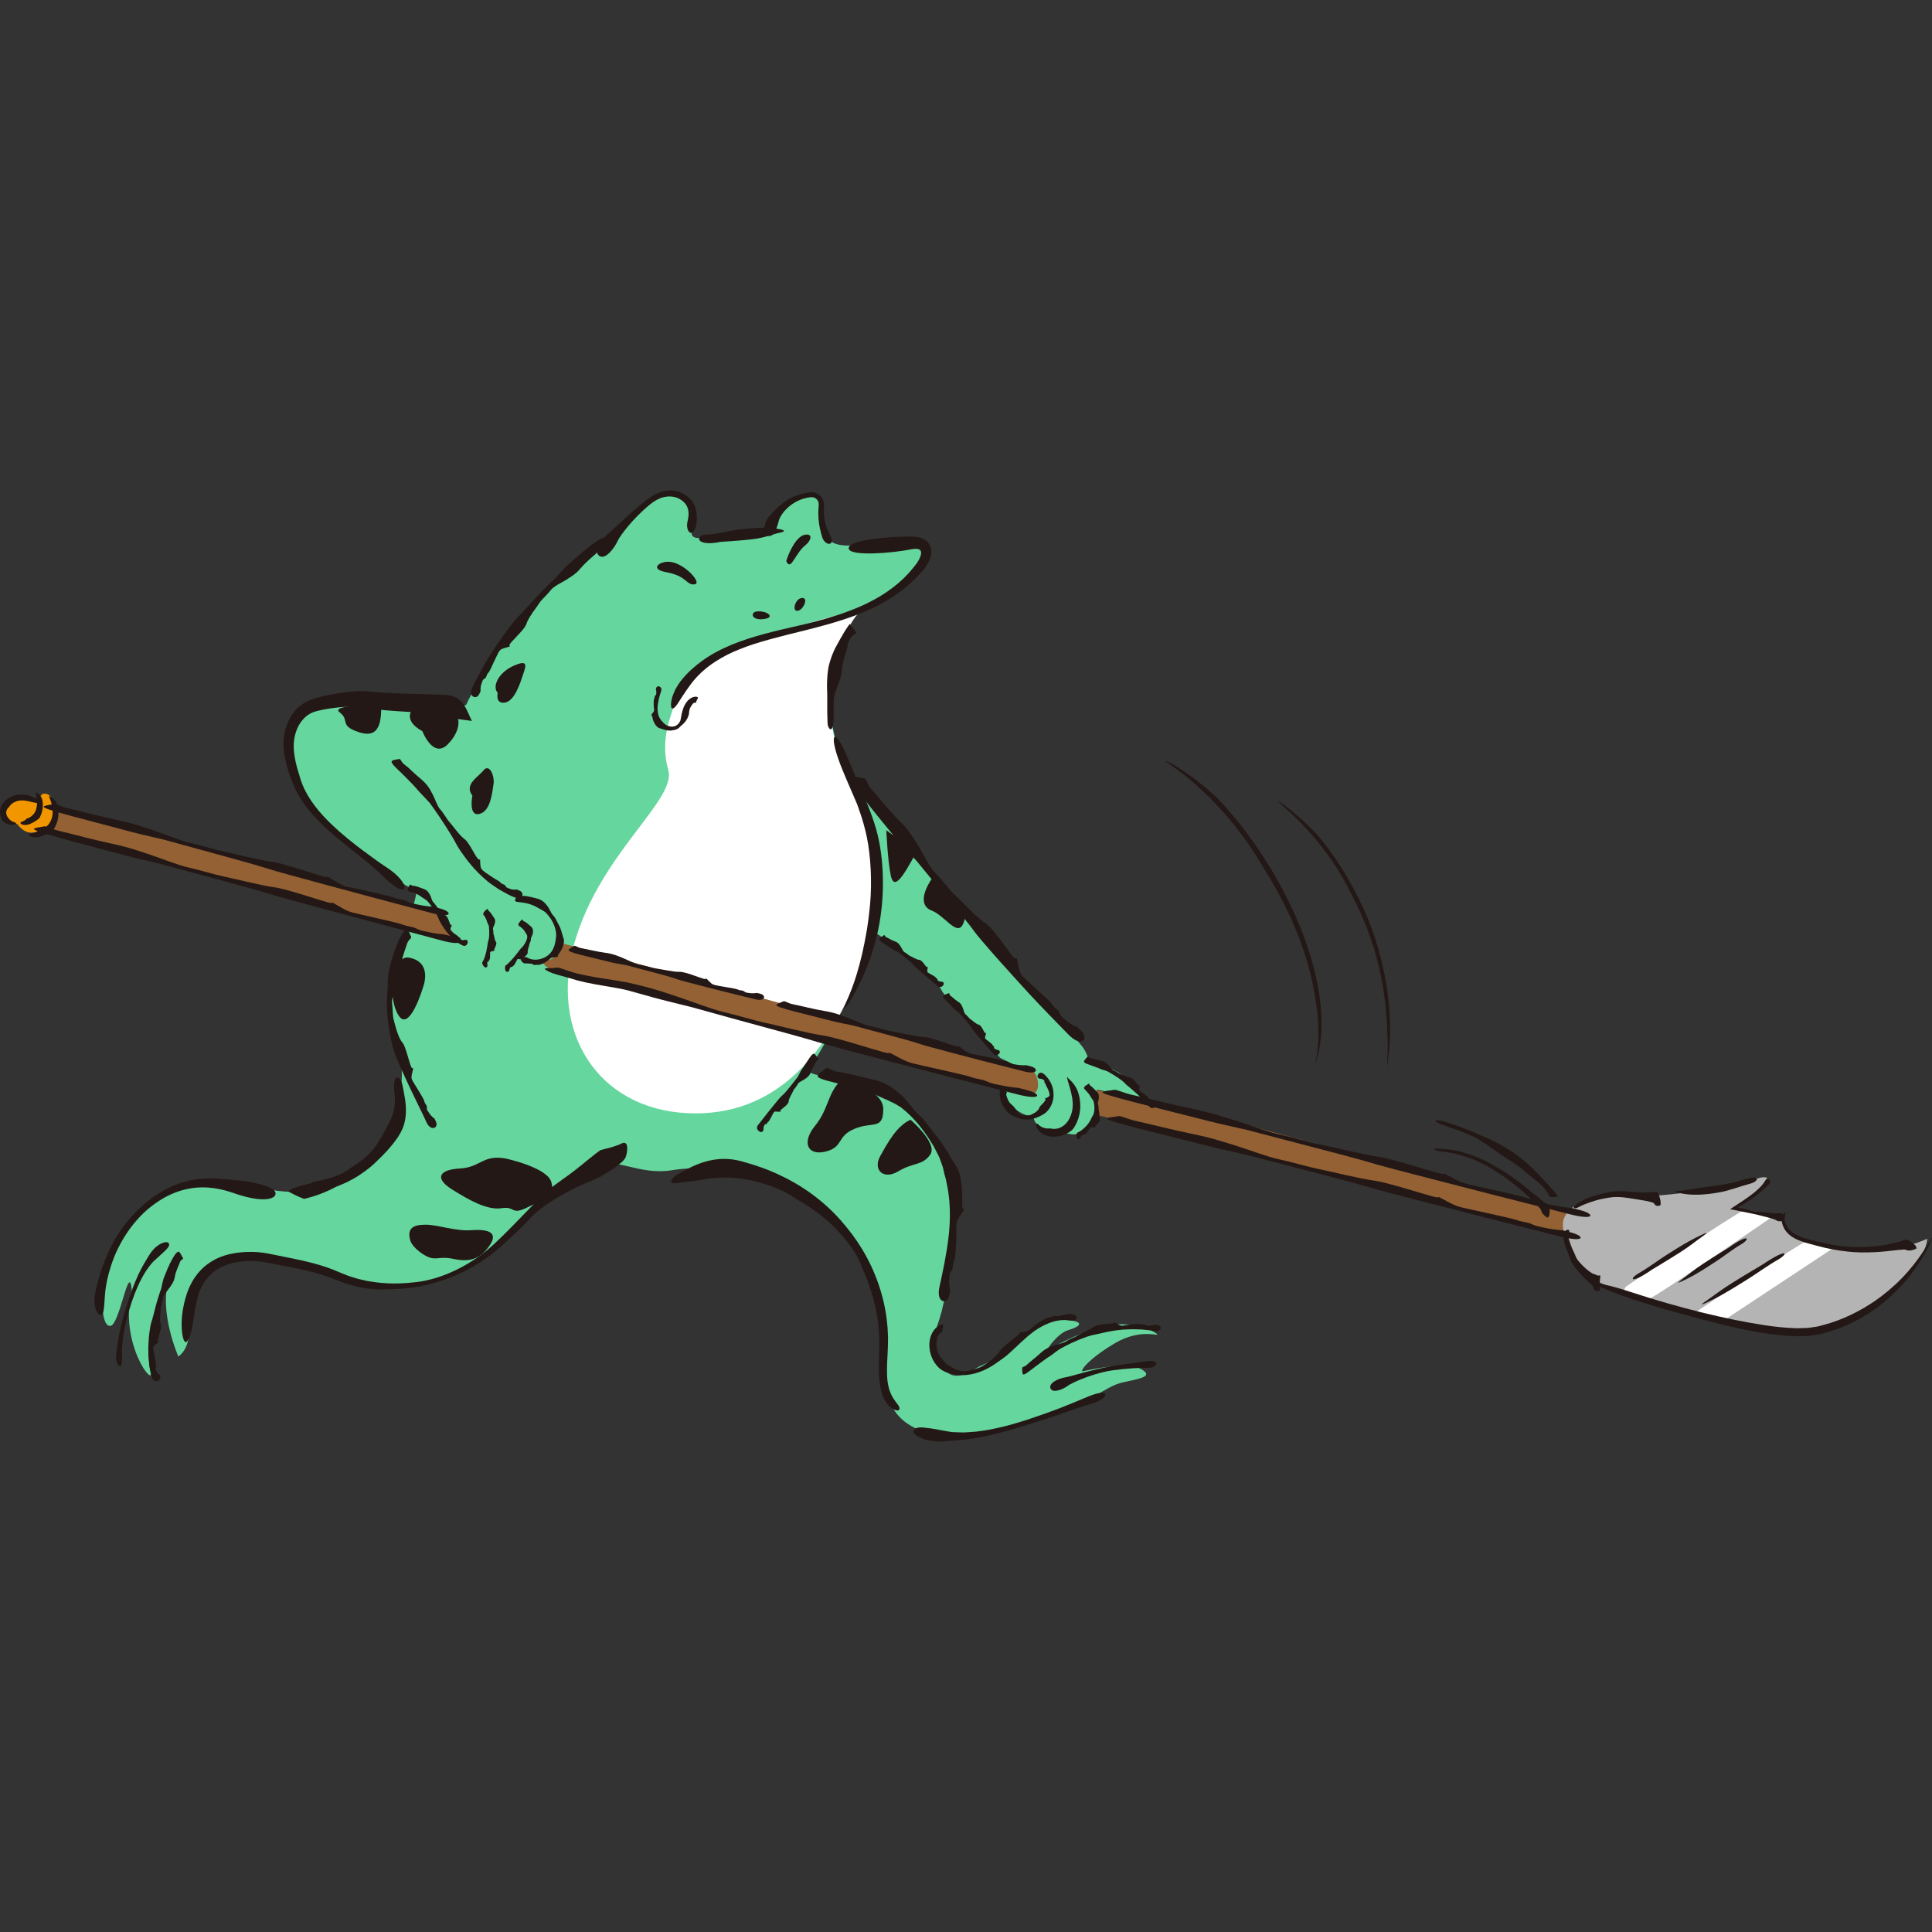 <?xml version="1.0" encoding="iso-8859-1"?>
<!-- Generator: Adobe Illustrator 22.1.0, SVG Export Plug-In . SVG Version: 6.00 Build 0)  -->
<svg version="1.1" id="_x35_" xmlns="http://www.w3.org/2000/svg" xmlns:xlink="http://www.w3.org/1999/xlink" x="0px" y="0px"
	 viewBox="0 0 512 512" style="enable-background:new 0 0 512 512;" xml:space="preserve">
<rect x="0" y="0" width="512" height="512" fill="#333333" stroke="none"/>
<g>
	<path style="fill:#65D69D;" d="M110.492,236.071c-4.694-1.76-11.441-7.627-18.775-12.615c-7.334-4.987-11.441-11.734-14.668-20.242
		c-3.227-8.507,0.88-15.255,5.574-17.015c4.694-1.76,24.642-1.76,30.803-0.587c6.161,1.173,9.974,2.053,10.268,0.88
		c0.293-1.173,9.681-18.188,18.775-26.989c9.094-8.801,17.895-16.135,17.895-16.135s1.76-1.467,7.627-6.747
		c5.867-5.281,7.334-6.747,11.734-5.867c4.4,0.88,4.107,6.161,3.814,8.214c-0.293,2.053-1.173,4.107,2.934,3.52
		c4.107-0.587,17.602-2.347,17.602-2.347s0.587-5.281,5.867-7.334c5.281-2.054,7.627-2.347,7.627-0.293
		c0,2.054,0.293,7.627,1.467,9.681c1.173,2.054,3.814,2.934,10.268,2.054c6.454-0.88,13.788-1.467,14.961,0.88
		c1.173,2.347,0,3.227-2.934,7.627c-2.934,4.4-8.214,6.454-13.201,9.094c-4.987,2.64-7.921,22.002-7.921,26.403
		c0,4.4,2.053,12.028,4.4,15.842c2.347,3.814,27.283,32.563,31.096,36.964c3.814,4.4,14.375,17.015,17.308,20.829
		s10.268,11.441,12.908,14.375c2.64,2.934,1.76,3.814,3.227,4.694c1.467,0.88,11.734,4.096,11.734,7.921
		c0,0,4.987,3.814,2.347,3.227c-2.64-0.587-12.615-3.814-12.615-3.227s0.587,5.867-1.76,9.388c-2.347,3.52-6.161,2.053-6.161,2.053
		s-8.508,0-8.801-4.4c-3.227,0-8.214-4.107-8.214-6.454s4.987,0.587,7.334-0.293c2.347-0.88-0.293-5.574-1.467-5.867
		c-1.173-0.293-6.454-2.934-6.454-2.934s-14.961-16.428-15.548-17.895c-0.587-1.467-4.987-5.281-7.334-7.627
		s-10.561-7.921-10.561-7.921s-12.321,31.096-16.428,34.617c-4.107,3.52,4.107,3.814,6.161,3.52
		c2.053-0.293,13.788,4.4,18.482,8.508c4.694,4.107,13.495,17.602,13.495,25.522s-2.347,22.882-3.814,28.456
		c-1.467,5.574-3.52,7.921-1.174,12.321c2.347,4.4,4.107,6.454,9.974,2.934c2.36-1.416,4.387-1.906,6.161-3.227
		c2.636-1.963,4.882-4.7,8.214-6.454c5.574-2.934,6.747-3.814,10.854-3.227c4.107,0.587,2.347,1.76-0.587,2.64
		c-2.934,0.88-6.454,6.161-5.281,5.28c1.174-0.88,11.148-6.161,17.015-6.747c5.867-0.587,10.268,1.173,11.734,2.347
		c1.467,1.173-3.814-1.76-11.148,2.64c-7.334,4.4-9.388,7.627-8.214,7.334c1.173-0.293,11.441-2.64,15.255-0.587
		c3.814,2.054-0.88,2.64-4.694,3.52c-3.814,0.88-5.574,2.934-12.028,5.867c-6.454,2.934-22.295,7.627-31.976,8.214
		c-9.681,0.587-16.722-3.814-18.188-10.268c-1.467-6.454-1.76-21.415-3.227-27.869c0,0-8.018-19.806-20.003-26.151
		c-11.985-6.345-25.733-7.402-34.193-5.992c-8.46,1.41-15.158-3.525-20.093-1.41c-4.935,2.115-17.273,11.985-21.503,16.92
		c-4.23,4.935-14.805,13.748-24.675,14.453c-9.87,0.705-17.273,1.41-26.085-2.467c-8.813-3.878-16.92-7.05-25.38-3.172
		c-8.46,3.878-10.575,11.28-10.223,17.273c0.353,5.992-2.82,7.755-2.82,7.755s-5.287-11.985-2.467-20.445
		c-2.468,6.698-6.345,19.388-4.935,24.323c1.41,4.935-8.46-7.05-4.935-21.503c-0.705-7.755-3.172,9.165-5.64,9.518
		c-2.468,0.353-3.173-8.46,0-18.33c3.173-9.87,13.748-17.625,20.798-18.683c7.05-1.057,12.69,0,19.388,0.705
		c6.698,0.705,7.755,1.762,15.863-1.41c8.108-3.173,16.215-8.108,18.33-13.748c2.115-5.64,3.877-15.51,2.115-20.798
		c-1.763-5.287-4.583-13.395-0.705-24.323C108.951,243.854,110.492,236.071,110.492,236.071z"/>
	<path style="fill:#FFFFFF;" d="M179.364,184.878c-1.694,5.083-4.518,11.295-2.259,19.202c2.259,7.907-18.072,22.025-24.849,45.745
		c-6.777,23.72,6.212,44.051,29.932,45.18c23.72,1.129,36.709-16.378,44.051-33.885c7.342-17.507,6.777-35.015,3.953-45.18
		c-2.824-10.165-9.799-14.712-9.982-27.687c-0.183-12.975,4.165-22.888,7.921-26.403c-10.363,1.568-19.964,5.521-30.129,8.345
		C187.836,173.019,181.059,179.231,179.364,184.878z"/>
	<path style="fill:#F29600;" d="M8.559,220.656c-2.284,0.176-3.864-2.108-3.864-2.108c2.635-0.527,4.918-0.878,5.27-3.162
		c0.351-2.283,0.527-2.459,0.703-4.04c0.176-1.581,2.459-1.23,3.162,0.351c0.703,1.581,0.878,3.689,0.351,5.972
		C13.653,219.954,12.248,220.13,8.559,220.656z"/>
	<path style="fill:#F29600;" d="M2.411,217.67c-1.893-0.783-0.527-5.27,1.757-5.972c2.284-0.703,4.743,0.176,6.324,0.527
		c1.581,0.351,1.581,3.513-0.351,4.743C8.207,218.197,7.505,219.778,2.411,217.67z"/>
	<g>
		<path style="fill:#946134;" d="M12.03,220.288c0,0,108.022,29.229,109.928,29.229c0,0-4.843-6.025-5.37-7.43
			c-0.527-1.405-2.459-1.23-2.459-1.23s-80.978-21.781-83.613-22.484c-2.635-0.703-15.809-4.216-15.809-4.216
			S14.272,219.567,12.03,220.288z"/>
		<path style="fill:#946134;" d="M148.313,249.874c2.554,0.255,93.479,25.796,99.098,27.329c5.619,1.532,25.285,6.385,26.307,6.641
			c1.022,0.255,3.441,7.151-2.299,6.385s-90.159-25.03-93.48-25.541s-27.84-5.874-30.394-6.896c-2.554-1.022-4.342-2.809-3.32-3.065
			c1.022-0.255,3.32-0.511,3.32-2.809C147.547,249.618,148.313,249.874,148.313,249.874z"/>
		<path style="fill:#946134;" d="M290.617,288.876c0.155,0.029,0.455,0.096,0.876,0.194c4.326,1.007,21.433,5.29,25.39,5.756
			c4.342,0.511,99.099,26.563,100.376,26.818c1.277,0.255-1.533,5.874-2.554,5.619c-1.022-0.255-117.999-30.138-120.553-30.904
			c-2.554-0.766-3.576-0.766-3.576-0.766L290.617,288.876z"/>
	</g>
	<path style="fill:#B4B4B5;" d="M422.111,339.011c-3.32-1.532-8.173-10.472-7.918-14.814c0.255-4.342,7.151-7.918,15.324-7.407
		c8.173,0.511,14.303-0.255,20.433-1.277c6.13-1.022,10.472-1.022,14.047-2.554c3.576-1.533,5.364-1.277,3.831,0.766
		c-1.533,2.043-7.407,6.385-7.407,6.385l11.749,2.299c0,0-1.532,3.831,8.173,6.896c9.706,3.065,20.433,1.277,23.498,1.022
		c3.065-0.255,6.896-2.043,6.896-2.043s0,4.342-6.13,10.727c-6.13,6.385-12.004,11.749-21.454,13.026
		c-9.45,1.277-12.515,0.511-20.688-0.766c-8.173-1.277-20.177-5.108-23.753-5.619C435.137,345.141,422.111,339.011,422.111,339.011z
		"/>
	<path style="fill:#FFFFFF;" d="M430.795,341.055c1.277-1.022,29.627-19.666,30.649-19.922c1.022-0.255,7.918,1.533,7.918,1.533
		s-29.627,20.433-32.181,21.454c-2.554,1.022-7.151-1.532-7.151-1.532L430.795,341.055z"/>
	<path style="fill:#FFFFFF;" d="M449.184,347.951c1.788-1.532,27.968-18.421,28.861-18.645c1.022-0.255,7.662,1.533,7.662,1.533
		l-28.606,18.9L449.184,347.951z"/>
	<g>
		<path style="fill:#231815;" d="M412.931,317.052c-1.169,0.023-1.981,0.709-2.533-0.42c-0.563-1.122-1.646-2.534-3.349-3.799
			c-1.702-1.248-4.342-3.806-7.212-5.487c-1.418-0.854-2.967-1.953-4.399-2.987c-0.724-0.506-1.418-0.991-2.039-1.425
			c-0.637-0.411-1.199-0.774-1.641-1.059c-0.9-0.546-2.714-1.324-4.651-2.064c-1.95-0.711-4.014-1.403-5.4-1.953
			c-2.772-1.131-0.602-1.126,0.942-0.672c0.762,0.238,2.88,0.9,4.981,1.693c2.093,0.808,4.175,1.72,4.993,2.078
			c0.829,0.336,2.676,1.147,4.476,2.116c0.904,0.477,1.803,0.98,2.561,1.459c0.772,0.459,1.407,0.887,1.802,1.186
			c1.613,1.147,3.845,2.986,5.58,4.813c0.432,0.459,1.052,1.06,1.688,1.756c0.655,0.677,1.347,1.426,1.965,2.137
			c0.638,0.693,1.179,1.365,1.582,1.846C412.679,316.751,412.931,317.052,412.931,317.052z"/>
		<path style="fill:#231815;" d="M409.885,322.595c-0.641-0.512-1.148-0.854-1.375-1.578c-0.288-0.877-0.23-0.482-0.942-1.407
			c-0.358-0.457-3.279-3.417-6.763-6.122c-3.45-2.755-7.561-5.014-9.063-5.651c-1.471-0.715-3.251-1.311-4.953-1.79
			c-0.855-0.226-1.7-0.389-2.473-0.56c-0.782-0.12-1.5-0.23-2.112-0.323c-2.45-0.209-2.64-0.885-1.276-0.768
			c0.339,0.029,0.826,0.05,1.383,0.067c0.553,0.056,1.174,0.119,1.783,0.181c1.216,0.149,2.38,0.379,2.853,0.506
			c0.465,0.155,2.039,0.565,3.529,1.15c1.494,0.568,2.931,1.22,3.272,1.416c0.356,0.165,3.687,1.881,6.748,4.066
			c3.096,2.133,5.929,4.638,6.352,4.901c0.838,0.54,2.256,1.969,2.931,2.333c1.049,0.54,0.982,1.629,0.851,2.727
			C410.57,322.239,410.282,322.912,409.885,322.595z"/>
		<path style="fill:#231815;" d="M446.905,348.524c-7.679-2.012-13.174-3.816-16.948-5.15c-3.771-1.346-5.818-2.24-6.533-2.724
			c-1.431-0.975,2.522-0.316,8.777,1.756c12.515,4.11,25.349,7.283,35.677,8.822c2.58,0.395,5.169,0.655,7.743,0.747
			c0.648,0.06,1.279-0.005,1.917-0.012c0.633-0.034,1.284-0.006,1.902-0.088l1.847-0.276c0.615-0.064,1.242-0.3,1.862-0.439
			c4.978-1.315,9.684-3.604,13.941-6.543c2.118-1.486,4.645-3.539,6.88-5.851c2.252-2.297,4.191-4.842,5.557-6.893
			c1.369-2.051,2.157-3.603,2.412-3.804c0.115-0.107,0.067,0.109-0.186,0.73c-0.254,0.621-0.689,1.66-1.51,3.11
			c-3.306,5.788-6.531,9.314-10.302,12.633c-1.913,1.641-4.042,3.167-6.632,4.666c-2.596,1.48-5.687,2.913-9.603,3.988
			c-0.491,0.13-0.986,0.262-1.486,0.395c-0.526,0.083-1.057,0.166-1.591,0.249c-0.534,0.063-1.078,0.2-1.612,0.2
			c-0.536,0.017-1.075,0.034-1.615,0.05c-1.087,0.068-2.158-0.011-3.234-0.071l-1.613-0.093l-1.592-0.183
			c-2.127-0.205-4.192-0.589-6.196-0.91c-1.983-0.407-3.908-0.747-5.679-1.178c-1.78-0.398-3.433-0.789-4.904-1.175
			c-1.477-0.368-2.778-0.707-3.853-1.009C448.176,348.889,446.905,348.524,446.905,348.524z"/>
		<path style="fill:#231815;" d="M507.644,331.007c-0.871,0.286-1.506,0.57-2.323,0.299c-0.995-0.329-0.592-0.102-1.897-0.08
			c-0.646-0.01-5.229,0.779-10.184,0.675c-4.965-0.045-10.077-1.294-11.823-1.779c-1.749-0.505-3.805-0.909-5.68-1.869
			c-0.926-0.485-1.778-1.115-2.396-1.912c-0.615-0.78-0.962-1.653-1.104-2.436c-0.13-0.791-0.005-1.436,0.179-1.848
			c0.183-0.419,0.402-0.618,0.537-0.678c0.287-0.103,0.233,0.262,0.062,0.952c-0.08,0.352-0.099,0.882,0.039,1.452
			c0.14,0.57,0.421,1.171,0.804,1.674c0.752,1.026,1.868,1.579,2.299,1.823c0.423,0.278,1.991,0.908,3.671,1.304
			c1.662,0.44,3.312,0.788,3.722,0.879c0.406,0.09,4.332,0.968,8.338,1.021c4.004,0.101,8.011-0.583,8.515-0.737
			c1.014-0.326,3.154-0.592,3.885-1.004c1.11-0.601,2.038,0.147,2.993,0.994C507.71,330.116,508.183,330.829,507.644,331.007z"/>
		<path style="fill:#231815;" d="M464.389,321.627c0.417,0.084,0.839,0.177,1.247,0.276c1.149,0.28,4.43,1.066,4.97,1.418
			c0.732,0.479,1.948,0.614,2.125-0.676c0.145-1.056-1.06-1.319-1.682-1.113c-0.407,0.135-3.953-0.315-5.111-0.423
			c-0.611-0.057-1.181-0.144-1.559-0.259c-0.14-0.052-1.879-0.42-3.761-0.821c0.336-0.212,0.997-0.628,1.738-1.095
			c1.011-0.657,2.126-1.409,2.989-2.07c1.459-1.121,2.2-1.873,2.681-2.306c0.477-0.441,0.662-0.608,0.851-0.768
			c0.747-0.667-0.32-2.233-1.092-0.893c-0.191,0.322-0.327,0.563-0.709,1.025c-0.391,0.451-1.002,1.15-2.306,2.21
			c-0.798,0.647-1.854,1.388-2.84,2.05c-1.418,0.933-2.704,1.779-3.426,2.254C462.217,321.187,463.971,321.542,464.389,321.627z"/>
		<path style="fill:#231815;" d="M460.08,313.219c3.231-1.1,4.813-1.303,5.324-0.986c0.501,0.297-0.144,1.068-1.565,1.448
			c-2.82,0.757-5.564,1.825-7.882,2.25c-2.306,0.429-4.646,0.728-6.995,0.68c-2.372,0.01-6.966-0.892-4.083-1.038
			c2.868-0.202,3.984-0.636,7.362-1.009c1.69-0.205,3.656-0.503,5.193-0.795C458.969,313.475,460.08,313.219,460.08,313.219z"/>
		<path style="fill:#231815;" d="M439.853,319.503c-0.556,0.073-0.978,0.2-1.362-0.345c-0.47-0.665-0.302-0.3-1.036-0.626
			c-0.363-0.159-3.097-0.625-5.98-1.061c-1.431-0.208-2.891-0.326-4.101-0.209c-1.211,0.127-2.259,0.348-2.779,0.45
			c-2.105,0.435-4.78,1.397-6.09,2.116c-0.672,0.35-0.925,0.394-1.207,0.341c-0.262-0.034-0.364-0.326,0.001-0.654
			c0.671-0.662,2.895-1.883,3.529-2.056c0.312-0.095,1.332-0.445,2.348-0.738c1.016-0.297,2.026-0.553,2.283-0.598
			c0.139-0.02,0.772-0.177,1.787-0.324c1.008-0.14,2.307-0.161,3.567-0.083c2.512,0.175,4.929,0.396,5.276,0.311
			c0.665-0.151,1.958,0.099,2.475-0.158c0.786-0.39,1.116,0.773,1.425,2.047C440.125,318.486,440.198,319.459,439.853,319.503z"/>
		<path style="fill:#231815;" d="M423.72,342.11c-0.193,0.003-0.379,0.003-0.557-0.01c-0.143-0.015-0.271-0.04-0.393-0.087
			c-0.253-0.091-0.427-0.27-0.48-0.617c-0.135-0.836-0.147-0.401-0.571-0.971c-0.105-0.141-0.599-0.552-1.241-1.144
			c-0.636-0.597-1.413-1.383-2.156-2.247c-0.741-0.867-1.454-1.796-1.953-2.753c-0.262-0.555-0.356-0.926-0.49-1.277
			c-0.125-0.348-0.228-0.631-0.297-0.825c-0.283-0.778-0.664-1.66-0.929-2.577c-0.255-0.912-0.447-1.885-0.175-2.761
			c0.128-0.434,0.419-0.733,0.654-0.866c0.266-0.117,0.464-0.106,0.584-0.038c0.232,0.147,0.245,0.468,0.045,0.664
			c-0.219,0.237-0.28,0.844-0.129,1.384c0.137,0.546,0.372,1.044,0.42,1.264c0.039,0.22,0.289,0.933,0.597,1.626
			c0.318,0.699,0.631,1.387,0.709,1.559c0.018,0.045,0.076,0.184,0.162,0.395c0.045,0.106,0.096,0.23,0.154,0.369
			c0.057,0.097,0.095,0.194,0.171,0.317c0.3,0.497,0.857,1.167,1.466,1.781c1.22,1.256,2.674,2.256,2.92,2.272
			c0.5,0.086,1.163,0.629,1.572,0.443c0.298-0.16,0.341,0.08,0.282,0.494c-0.036,0.44-0.155,1.107-0.111,1.816
			C423.993,340.967,424.206,342.098,423.72,342.11z"/>
		<path style="fill:#231815;" d="M467.14,335.084c6.725-4.523,6.938-2.908,4.005-1.233c-2.933,1.675-5.652,3.693-7.941,5.124
			c-2.289,1.432-4.579,2.863-6.939,4.181c-2.361,1.317-7.224,3.722-4.435,1.819c2.79-1.904,3.793-2.848,7.225-4.995
			C462.49,337.833,467.14,335.084,467.14,335.084z"/>
		<path style="fill:#231815;" d="M458.048,330.685c5.511-3.935,5.851-2.387,3.42-0.954c-2.432,1.433-4.642,3.205-6.528,4.441
			c-1.886,1.237-3.772,2.473-5.732,3.597c-1.96,1.124-6.027,3.145-3.744,1.487c2.283-1.658,3.08-2.502,5.908-4.357
			C454.201,333.046,458.048,330.685,458.048,330.685z"/>
		<path style="fill:#231815;" d="M437.908,336.392c-5.965,4.116-6.25,2.541-3.633,1.035c2.618-1.507,5.019-3.355,7.055-4.65
			c2.037-1.297,4.073-2.593,6.182-3.775c2.109-1.183,6.47-3.319,3.997-1.586c-2.473,1.733-3.348,2.61-6.401,4.553
			C442.053,333.913,437.908,336.392,437.908,336.392z"/>
		<path style="fill:#231815;" d="M174.598,130.579c-1.615,0.64-3.041,1.691-4.323,2.741c-1.279,1.041-2.517,2.113-3.65,3.135
			c-2.271,2.038-4.104,3.892-5.192,4.749c-1.093,0.852-2.231,2.146-2.811,3.37c-0.582,1.227-0.604,2.35,0.385,2.852
			c1.609,0.798,3.858-2.29,4.644-3.997c0.363-0.868,2.209-3.494,4.652-6.043c1.211-1.272,2.559-2.556,3.833-3.607
			c1.272-1.049,2.575-1.745,3.572-1.984c0.989-0.261,2.055-0.316,3.053-0.075c1,0.225,1.919,0.76,2.58,1.46
			c1.396,1.401,1.252,3.39,0.9,4.804c-0.367,1.419-0.053,2.772,0.573,3.13c0.307,0.177,0.677,0.109,1.027-0.33
			c0.34-0.44,0.705-1.254,0.804-2.667c0.09-1.407-0.041-2.727-0.476-3.865c-0.463-1.19-1.195-2.071-2.072-2.76
			c-0.879-0.69-1.937-1.192-3.208-1.425C177.617,129.856,176.129,129.968,174.598,130.579z"/>
		<path style="fill:#231815;" d="M191.034,143.593c-6.993,1.424-6.786-1.878-3.81-1.933c2.978-0.054,5.851-0.99,8.206-1.269
			c2.354-0.278,4.708-0.558,7.097-0.542c2.389,0.015,7.236,0.635,4.328,1.276c-2.907,0.642-4.016,1.37-7.546,1.787
			C195.778,143.33,191.034,143.593,191.034,143.593z"/>
		<path style="fill:#231815;" d="M216.983,131.07c-0.35-0.248-0.755-0.431-1.186-0.526c-0.417-0.1-0.928-0.088-1.235-0.04
			c-0.705,0.057-1.407,0.19-2.093,0.364c-1.371,0.356-2.662,0.933-3.769,1.62c-2.24,1.358-3.73,3.089-4.552,3.981
			c-0.853,0.873-1.551,2.319-1.613,3.539c-0.049,0.605,0.067,1.141,0.308,1.504c0.234,0.364,0.585,0.549,1.072,0.531
			c0.813-0.039,1.252-0.745,1.623-1.534c0.383-0.79,0.673-1.742,0.831-2.43c0.055-0.351,0.369-1.058,0.949-1.913
			c0.596-0.839,1.498-1.795,2.629-2.572c1.124-0.783,2.468-1.374,3.751-1.643c0.317-0.09,0.637-0.106,0.941-0.152
			c0.322-0.048,0.565-0.058,0.806-0.014c0.479,0.087,0.859,0.353,1.082,0.634c0.228,0.281,0.383,0.623,0.429,0.981
			c0.03,0.182,0.021,0.348,0.003,0.551l-0.062,0.71c-0.066,0.951-0.059,1.917,0.017,2.849c0.147,1.866,0.581,3.577,0.979,4.851
			c0.394,1.296,1.443,1.902,2.027,1.744c0.612-0.169,0.75-0.975-0.141-2.662c-0.869-1.721-1.211-3.077-1.38-4.524
			c-0.079-0.726-0.104-1.481-0.066-2.339c0.012-0.226,0.025-0.459,0.038-0.699c0.021-0.323-0.028-0.662-0.113-0.999
			C218.067,132.214,217.653,131.539,216.983,131.07z"/>
		<path style="fill:#231815;" d="M213.544,167c4.047-1.032,8.34-2.142,12.493-3.678c2.086-0.732,4.11-1.638,6.07-2.578
			c1.932-1.002,3.807-2.049,5.489-3.264c0.422-0.302,0.849-0.587,1.254-0.895c0.396-0.321,0.787-0.639,1.173-0.953
			c0.795-0.604,1.476-1.305,2.173-1.946c0.714-0.627,1.283-1.356,1.901-1.996c0.605-0.626,1.183-1.376,1.651-2.133
			c0.471-0.766,0.871-1.602,1.044-2.593c0.069-0.505,0.086-1.044-0.046-1.594c-0.134-0.539-0.384-1.072-0.718-1.464
			c-0.645-0.84-1.591-1.269-2.308-1.452c-0.74-0.194-1.352-0.229-1.866-0.256c-1.048-0.032-1.901,0.004-2.893,0.029
			c-0.968,0.031-1.961,0.08-2.95,0.146c-1.977,0.132-3.938,0.334-5.649,0.61c-3.421,0.551-5.841,1.393-5.391,2.55
			c0.728,1.894,11.468,1.06,16.344,0.069c0.542-0.112,1.521-0.262,2.136-0.05c0.279,0.102,0.526,0.286,0.612,0.602
			c0.112,0.335,0.014,1.005-0.313,1.713c-0.322,0.717-0.79,1.46-1.423,2.213c-0.63,0.754-1.251,1.581-2.017,2.32
			c-1.439,1.571-3.218,2.999-5.115,4.349c-1.912,1.338-4.03,2.473-6.167,3.499c-2.156,0.992-4.353,1.833-6.475,2.55
			c-4.254,1.413-8.187,2.365-11.026,3.023c-5.678,1.31-11.95,2.699-17.576,5.014c-2.807,1.15-5.433,2.545-7.674,4.142
			c-2.235,1.601-4.123,3.344-5.517,5.061c-0.723,0.836-1.249,1.741-1.725,2.544c-0.403,0.85-0.719,1.632-0.941,2.312
			c-0.34,1.414-0.361,2.388-0.107,2.725c0.253,0.338,0.78,0.053,1.526-1.029c0.741-1.086,1.797-2.921,3.69-5.451
			c1.932-2.512,4.075-4.289,6.214-5.705c2.152-1.409,4.31-2.487,6.624-3.397C200.668,170.178,205.841,168.899,213.544,167z"/>
		<path style="fill:#231815;" d="M175.185,183.241c-0.11,0.296-0.368,1.081-0.559,1.868c-0.197,0.789-0.291,1.575-0.327,1.891
			c-0.037,0.312-0.128,1.545,0.233,2.636c0.31,1.013,1.192,1.785,1.367,1.976c0.171,0.218,0.563,0.517,0.986,0.69
			c0.419,0.193,0.848,0.25,1.037,0.256c0.389,0.044,0.962-0.07,1.298-0.291c0.164-0.113,0.448-0.297,0.645-0.566
			c0.205-0.255,0.355-0.54,0.404-0.645c0.129-0.194,0.253-1.331,0.384-1.859c0.085-0.249,0.197-0.967,0.556-1.835
			c0.335-0.835,0.953-1.676,1.487-2.074c0.501-0.414,1.181-0.667,1.657-0.657c0.482,0.007,0.705,0.18,0.578,0.416
			c-0.227,0.494-0.371,0.631-0.443,1.026c-0.03,0.194-0.097,0.183-0.239,0.159c-0.134-0.012-0.362-0.031-0.547,0.189
			c-0.38,0.372-1.06,1.366-1.076,2.312c-0.04,0.976-0.472,1.688-0.816,2.235c-0.168,0.275-0.489,0.637-0.833,0.95
			c-0.343,0.319-0.697,0.569-0.895,0.811c-0.203,0.243-0.587,0.503-1,0.62c-0.405,0.144-0.812,0.16-1.042,0.217
			c-0.234,0.082-0.876,0.071-1.537-0.077c-0.665-0.139-1.326-0.429-1.733-0.522c-0.421-0.072-0.995-0.659-1.357-1.35
			c-0.372-0.683-0.511-1.477-0.563-1.754c-0.143-0.581-0.519,0.046-0.127-0.586c0.412-0.61,0.657-0.765,0.644-1.145
			c-0.018-0.186-0.129-0.849-0.143-1.526c-0.016-0.674,0.053-1.346,0.159-1.486c0.203-0.285,0.026-0.562,0.209-0.736
			c0.183-0.172,0.322-0.182,0.32-0.582c0.007-0.398,0.068-0.204-0.002-0.747c-0.068-0.546-0.22-0.141,0.05-0.85
			C174.24,181.498,175.672,181.964,175.185,183.241z"/>
		<path style="fill:#231815;" d="M125.285,181.9c0.309-0.639,1.181-2.273,2.054-3.927c0.922-1.625,1.84-3.275,2.276-3.906
			c0.205-0.323,0.702-1.108,1.345-2.12c0.676-0.99,1.48-2.224,2.338-3.413c1.701-2.391,3.55-4.655,4.072-5.141
			c0.536-0.475,1.373-1.386,2.162-2.278c0.804-0.879,1.578-1.725,1.936-2.116c0.7-0.795,1.864-1.961,2.671-2.818
			c0.834-0.829,2.755-2.736,3.203-3.118c0.43-0.398,2.143-2.544,3.059-3.297c0.852-0.817,4.792-4.219,6.517-5.476
			c1.73-1.244,3.283-2.33,3.453-1.45c0.177,0.88,0.009,1.25,0.078,1.955c0.071,0.704-0.873,0.368-1.888,1.338
			c-0.493,0.501-1.291,1.171-2.152,1.92c-0.861,0.75-1.745,1.631-2.469,2.469c-1.402,1.725-2.891,2.451-3.954,3.172
			c-0.533,0.355-1.373,0.765-2.166,1.235c-0.782,0.48-1.535,1.002-1.919,1.521c-0.768,1.036-2.509,2.581-2.993,3.398
			c-0.235,0.414-0.993,1.408-1.747,2.475c-0.726,1.093-1.442,2.26-1.649,2.98c-0.195,0.731-1.101,1.797-2.06,2.797
			c-0.922,1.025-1.894,1.989-2.238,2.451c-0.662,0.941,0.601,0.569-0.66,0.942c-1.263,0.379-1.803,0.438-2.268,1.107
			c-0.23,0.336-0.831,1.648-1.447,2.921c-0.595,1.287-1.168,2.56-1.44,2.802c-0.543,0.487-0.404,1.102-0.811,1.401
			c-0.405,0.302-0.641,0.303-0.86,1.11c-0.212,0.808-0.243,0.397-0.364,1.514c-0.118,1.112,0.309,0.295-0.437,1.723
			C126.187,185.49,123.865,184.622,125.285,181.9z"/>
		<path style="fill:#231815;" d="M225.197,165.334c0.855,1.33,2.259,2.276,1.382,2.71c-0.862,0.455-1.754,1.457-1.943,3.041
			c-0.2,1.551-1.372,3.926-1.501,6.365c-0.154,2.381-1.614,5.284-2.006,6.805c-0.207,0.746-0.237,2.189-0.204,3.704
			c0.012,1.515,0.069,3.1-0.14,4.189c-0.438,2.191-1.447,0.701-1.473-0.49c-0.012-0.293-0.034-0.849-0.044-1.538
			c-0.021-0.689-0.048-1.512-0.041-2.341c-0.023-1.658,0.033-3.339-0.001-4.008c-0.05-0.67-0.091-2.179-0.016-3.714
			c0.073-1.534,0.269-3.089,0.469-3.807c0.377-1.436,1.063-3.516,2.035-5.176c0.464-0.837,1.251-2.309,1.996-3.54
			C224.465,166.309,225.197,165.334,225.197,165.334z"/>
		<path style="fill:#231815;" d="M200.881,298.155c0.418-0.491,2.059-2.676,2.51-3.206c0.458-0.527,3.314-4.195,3.841-4.588
			c0.538-0.386,1.547-1.63,1.847-2.005c0.3-0.375,0.765-0.959,1.098-1.376c0.328-0.42,1.083-1.385,1.247-1.595
			c0.164-0.21,0.644-1.384,0.96-1.809c0.326-0.422,1.576-2.401,2.121-3.181c0.553-0.777,1.032-1.474,1.492-0.964
			c0.459,0.511,0.504,0.738,0.823,1.156c0.317,0.419-0.381,0.26-0.618,0.882c-0.238,0.624-0.991,1.673-1.336,2.693
			c-0.344,1.023-1.07,1.425-1.562,1.793c-0.492,0.371-1.678,0.808-1.912,1.373c-0.232,0.569-1.033,1.303-1.171,1.742
			c-0.138,0.439-1.191,2.005-1.218,2.819c-0.022,0.82-1.811,1.922-2.156,2.332c-0.345,0.411,0.477,0.471-0.345,0.411
			c-0.822-0.061-1.181-0.154-1.423,0.133c-0.24,0.289-1.191,2.432-1.527,2.569c-0.336,0.137-0.22,0.517-0.486,0.572
			c-0.266,0.055-0.428-0.012-0.544,0.382s-0.139,0.163-0.197,0.746c-0.058,0.585,0.22,0.258-0.267,0.829
			C201.572,300.434,199.978,299.214,200.881,298.155z"/>
		<path style="fill:#231815;" d="M227.149,213.126c-2.306-5.376-4.092-9.326-5.049-12.19c-0.985-2.856-1.235-4.568-1.108-5.275
			c0.283-1.409,1.997,1.054,3.835,5.601c1.833,4.57,3.989,9.048,5.687,13.514c0.848,2.231,1.596,4.457,2.119,6.667
			c0.527,2.228,0.84,4.338,1.044,6.355c0.795,8.05,0.058,16.282-2.331,23.973c-0.582,1.926-1.45,4.281-2.444,6.543
			c-0.992,2.262-2.105,4.427-3.052,6.038c-0.941,1.614-1.705,2.681-1.948,2.801c-0.254,0.114,0.029-0.708,0.978-2.968
			c1.86-4.54,2.756-7.864,3.596-11.416c0.793-3.559,1.574-7.359,2.104-13.117c0.528-5.744,0.204-12.583-0.84-17.736
			c-0.533-2.572-1.206-4.771-1.728-6.323C227.488,214.041,227.149,213.126,227.149,213.126z"/>
		<path style="fill:#231815;" d="M283.068,274.088c-0.828-0.85-2.995-3.074-5.179-5.314c-2.169-2.254-4.338-4.539-5.2-5.485
			c-0.852-0.955-4.207-4.562-7.46-8.223c-3.26-3.656-6.445-7.346-7.11-8.331c-1.352-1.954-5.166-6.46-6.306-7.816
			c-1.135-1.36-2.901-3.476-4.162-4.986c-1.25-1.521-4.124-5.019-4.749-5.779c-0.615-0.768-3.878-3.954-5.096-5.507
			c-1.246-1.524-6.795-8.203-8.91-11.085c-2.141-2.846-3.948-5.514-2.761-5.591c1.194-0.101,1.746,0.233,2.716,0.265
			c0.966,0.029,0.683,1.429,2.298,3.164c1.59,1.742,4.464,5.469,7.167,8.079c2.717,2.598,4.021,5.064,5.184,6.9
			c1.147,1.844,2.843,5.533,4.416,7.038c1.572,1.504,3.894,4.682,5.098,5.723c1.208,1.037,5.844,6.117,7.974,7.389
			c2.11,1.286,6.092,7.435,7.401,8.899c1.298,1.47,0.903-0.537,1.298,1.47c0.394,2.01,0.402,2.794,1.323,3.816
			c0.461,0.51,2.256,2.133,4.021,3.745c1.775,1.605,3.506,3.21,3.808,3.733c0.607,1.043,1.527,1.259,1.872,2.01
			c0.347,0.749,0.293,1.069,1.42,1.897c1.129,0.823,0.528,0.583,2.125,1.5c1.594,0.917,0.51-0.215,2.407,1.764
			C288.557,275.336,286.621,277.793,283.068,274.088z"/>
		<path style="fill:#231815;" d="M415.693,321.706c-3.296-0.861-17.277-4.362-20.835-5.291c-3.557-0.929-27.403-7.006-30.649-8.005
			c-3.248-1-11.457-3.144-13.92-3.787c-2.463-0.643-6.295-1.644-9.031-2.359c-2.737-0.715-9.031-2.359-10.399-2.716
			c-1.368-0.357-7.736-1.718-10.472-2.433c-2.737-0.715-14.815-3.718-19.74-5.005c-4.926-1.286-9.305-2.43-8.336-2.781
			c0.968-0.352,1.826-0.278,2.758-0.488c0.931-0.21,2.152,0.713,5.473,1.429c3.321,0.717,9.889,2.432,15.162,3.507
			c5.273,1.075,9.031,2.36,12.004,3.287c2.973,0.927,8.299,2.923,11.346,3.568c3.047,0.644,8.483,2.215,10.709,2.646
			c2.227,0.43,11.841,2.79,15.236,3.223c3.395,0.434,13.373,3.644,16.109,4.359c2.736,0.715,0.421-0.494,2.736,0.715
			c2.315,1.209,3.062,1.706,4.978,2.206c1.916,0.501,13.557,2.938,15.162,3.507c1.605,0.571,2.773,0.573,3.832,1.001
			c1.058,0.427,1.294,0.64,3.247,1c1.953,0.358,1.095,0.286,3.631,0.646s0.348-0.211,4.179,0.789
			C422.703,321.724,422.807,323.565,415.693,321.706z"/>
		<path style="fill:#231815;" d="M271.323,283.916c-1.755-0.448-9.183-2.34-11.078-2.823c-1.888-0.506-14.565-3.758-16.269-4.367
			c-1.705-0.609-6.063-1.778-7.37-2.129c-1.307-0.352-3.341-0.897-4.794-1.287c-1.453-0.39-4.794-1.286-5.52-1.482
			c-0.726-0.194-4.145-0.81-5.597-1.2c-1.458-0.37-7.874-2-10.498-2.667c-2.615-0.702-4.939-1.325-4.348-1.772
			c0.592-0.447,1.067-0.47,1.619-0.775c0.552-0.306,1.123,0.452,2.905,0.779c1.782,0.328,5.267,1.263,8.104,1.722
			c2.837,0.458,4.793,1.286,6.351,1.856c1.559,0.57,4.309,1.913,5.946,2.201c1.636,0.288,4.502,1.208,5.702,1.379
			c1.2,0.17,6.322,1.394,8.179,1.438c1.857,0.045,7.078,2.052,8.53,2.442c1.452,0.39,0.297-0.525,1.452,0.39
			c1.155,0.915,1.515,1.314,2.532,1.587c1.017,0.274,7.269,1.346,8.102,1.721c0.834,0.375,1.49,0.249,2.033,0.546
			c0.544,0.297,0.651,0.477,1.705,0.609c1.055,0.131,0.581,0.155,1.964,0.224c1.382,0.068,0.221-0.244,2.254,0.302
			C275.26,283.157,275.099,284.93,271.323,283.916z"/>
		<path style="fill:#231815;" d="M200.009,264.783c-1.322-0.326-6.916-1.703-8.343-2.054c-1.42-0.376-10.965-2.747-12.239-3.236
			c-1.274-0.488-4.553-1.354-5.536-1.614c-0.983-0.261-2.513-0.665-3.606-0.954c-1.093-0.289-3.606-0.953-4.153-1.097
			c-0.546-0.144-3.135-0.526-4.227-0.815c-1.093-0.288-5.939-1.419-7.906-1.938c-1.967-0.52-3.716-0.983-3.237-1.46
			c0.478-0.479,0.843-0.533,1.284-0.87c0.44-0.337,0.836,0.372,2.185,0.578c1.349,0.205,3.971,0.898,6.122,1.164
			c2.151,0.266,3.605,0.953,4.77,1.412c1.165,0.459,3.201,1.602,4.44,1.778c1.239,0.177,3.388,0.895,4.299,0.986
			c0.911,0.089,4.773,0.959,6.195,0.881c1.423-0.077,5.317,1.556,6.409,1.846c1.093,0.288,0.257-0.537,1.093,0.288
			c0.835,0.826,1.089,1.194,1.854,1.397c0.765,0.202,5.502,0.85,6.121,1.164c0.619,0.315,1.13,0.147,1.53,0.404
			c0.4,0.257,0.472,0.427,1.274,0.488c0.802,0.061,0.437,0.116,1.494,0.093c1.057-0.023,0.183-0.254,1.713,0.15
			C203.073,263.779,202.85,265.533,200.009,264.783z"/>
		<path style="fill:#231815;" d="M114.052,241.879c-2.741-0.727-14.339-3.805-17.298-4.59c-2.952-0.81-22.747-6.084-25.433-6.972
			c-2.686-0.888-9.498-2.755-11.542-3.316c-2.044-0.56-5.223-1.432-7.494-2.054s-7.494-2.054-8.629-2.366
			c-1.135-0.311-6.437-1.461-8.708-2.084c-2.276-0.602-12.293-3.256-16.39-4.341c-4.088-1.12-7.721-2.117-6.88-2.492
			c0.84-0.376,1.562-0.329,2.363-0.565c0.801-0.235,1.777,0.639,4.541,1.245c2.765,0.606,8.214,2.1,12.607,3.001
			c4.394,0.901,7.493,2.054,9.951,2.88c2.458,0.825,6.841,2.632,9.378,3.177c2.537,0.544,7.039,1.93,8.895,2.286
			c1.856,0.357,9.842,2.396,12.685,2.72c2.842,0.325,11.086,3.191,13.357,3.813c2.27,0.622,0.383-0.502,2.27,0.622
			c1.887,1.123,2.49,1.592,4.08,2.027c1.59,0.436,11.282,2.487,12.606,3.001c1.323,0.515,2.309,0.482,3.179,0.872
			c0.87,0.389,1.057,0.592,2.686,0.887c1.629,0.295,0.908,0.249,3.03,0.528c2.121,0.278,0.305-0.22,3.484,0.652
			C119.968,241.682,119.956,243.498,114.052,241.879z"/>
		<path style="fill:#231815;" d="M413.28,327.631c-3.204-0.81-16.761-4.238-20.22-5.113c-3.452-0.899-26.594-6.772-29.743-7.743
			c-3.15-0.971-11.117-3.045-13.507-3.667c-2.39-0.622-6.108-1.59-8.764-2.281c-2.656-0.692-8.763-2.281-10.092-2.627
			c-1.327-0.346-7.511-1.654-10.167-2.346c-2.661-0.671-14.37-3.627-19.159-4.836c-4.781-1.245-9.03-2.351-8.08-2.708
			c0.95-0.357,1.785-0.29,2.697-0.505c0.911-0.216,2.086,0.693,5.311,1.382c3.225,0.689,9.597,2.348,14.717,3.378
			c5.12,1.031,8.762,2.281,11.645,3.183c2.882,0.901,8.042,2.848,11.001,3.467c2.959,0.619,8.231,2.144,10.393,2.555
			c2.161,0.411,11.492,2.69,14.789,3.095c3.296,0.405,12.972,3.528,15.628,4.219c2.655,0.692,0.412-0.497,2.655,0.692
			c2.242,1.188,2.966,1.678,4.825,2.161c1.859,0.484,13.157,2.822,14.714,3.378c1.557,0.557,2.691,0.55,3.717,0.968
			c1.026,0.418,1.255,0.628,3.15,0.971c1.895,0.342,1.062,0.276,3.524,0.615c2.462,0.339,0.338-0.214,4.055,0.754
			C420.086,327.59,420.185,329.428,413.28,327.631z"/>
		<path style="fill:#231815;" d="M269.038,289.875c-3.33-0.857-17.42-4.482-21.015-5.407c-3.59-0.94-27.645-7.152-30.915-8.193
			c-3.274-1.022-11.546-3.252-14.027-3.929c-2.48-0.677-6.337-1.729-9.092-2.481c-2.752-0.762-9.083-2.518-10.459-2.898
			c-1.377-0.379-7.779-1.882-10.527-2.663c-0.685-0.192-1.952-0.546-3.545-0.991c-1.606-0.425-3.497-1.042-5.475-1.373
			c-2.004-0.382-4.117-0.704-6.052-1.051c-1.936-0.344-3.686-0.73-4.96-1.081c-0.62-0.165-1.308-0.368-1.857-0.546
			c-0.556-0.174-1.113-0.324-1.657-0.47c-1.086-0.288-2.106-0.563-2.936-0.861c-1.674-0.596-2.513-1.243-1.969-1.293
			c1.059-0.149,1.897-0.021,2.836-0.201c0.465-0.092,0.99,0.09,1.836,0.381c0.832,0.276,2.037,0.723,3.66,1.15
			c1.647,0.401,4.134,0.911,6.917,1.334c1.397,0.22,2.856,0.449,4.303,0.677c0.733,0.129,1.463,0.258,2.18,0.384
			c0.699,0.162,1.384,0.321,2.05,0.476c5.315,1.226,9.075,2.586,12.057,3.582c2.982,0.988,8.326,3.086,11.394,3.776
			c3.066,0.696,8.535,2.344,10.778,2.799c2.241,0.461,11.927,2.924,15.351,3.378c3.42,0.466,13.48,3.739,16.241,4.469
			c2.76,0.73,0.425-0.492,2.76,0.73c2.335,1.221,3.088,1.723,5.021,2.233c1.932,0.511,13.677,3.005,15.296,3.584
			c1.619,0.579,2.798,0.588,3.865,1.021c1.067,0.434,1.305,0.648,3.275,1.018c1.97,0.371,1.104,0.293,3.664,0.668
			c2.559,0.378,0.351-0.209,4.215,0.818C276.111,289.941,276.21,291.783,269.038,289.875z"/>
		<path style="fill:#231815;" d="M116.827,249.185c-2.881-0.772-15.072-4.037-18.183-4.87c-3.102-0.862-23.938-6.362-26.77-7.276
			c-2.831-0.917-10.005-2.858-12.157-3.44c-2.152-0.583-5.5-1.49-7.891-2.138c-2.391-0.65-7.889-2.145-9.085-2.469
			c-1.195-0.326-6.77-1.542-9.159-2.2c-2.391-0.649-12.939-3.411-17.236-4.61c-4.296-1.203-8.113-2.275-7.239-2.636
			c0.874-0.362,1.629-0.302,2.463-0.523c0.834-0.222,1.869,0.675,4.77,1.337c2.903,0.657,8.63,2.248,13.245,3.214
			c4.615,0.964,7.882,2.164,10.472,3.021c2.589,0.859,7.217,2.723,9.885,3.296c2.668,0.573,7.412,2.009,9.363,2.387
			c1.951,0.377,10.358,2.5,13.342,2.852c2.984,0.353,11.679,3.315,14.07,3.965c2.39,0.65,0.392-0.5,2.39,0.651
			c1.998,1.15,2.638,1.626,4.312,2.082c1.673,0.453,11.863,2.641,13.256,3.18c1.395,0.534,2.427,0.518,3.343,0.923
			c0.916,0.406,1.116,0.612,2.826,0.934c1.71,0.323,0.955,0.262,3.182,0.581c2.227,0.317,0.317-0.215,3.659,0.718
			C123.026,249.095,123.028,250.916,116.827,249.185z"/>
		<path style="fill:#231815;" d="M125.052,191.053c-1.469-2.892-2.2-6.676-7.018-6.903c-4.817-0.225-15.617-0.328-20.059-0.89
			c-0.14-0.013-0.295-0.028-0.464-0.044c-0.198-0.016-0.412-0.033-0.641-0.05c-0.568-0.044-1.095-0.038-1.68-0.022
			c-1.155,0.037-2.441,0.151-3.862,0.335c-1.42,0.186-2.968,0.437-4.62,0.784c-0.828,0.18-1.678,0.373-2.568,0.627
			c-0.892,0.25-1.792,0.525-2.905,1.06c-2.172,1.109-3.728,2.953-4.689,4.909c-0.964,1.965-1.386,4.052-1.413,6.065
			c-0.021,1.971,0.302,3.795,0.713,5.394c0.413,1.602,0.905,3.006,1.337,4.217c0.111,0.3,0.224,0.607,0.34,0.92
			c0.128,0.317,0.287,0.655,0.436,0.99c0.316,0.666,0.594,1.393,1.013,2.044c0.756,1.366,1.688,2.693,2.706,3.988
			c2.059,2.575,4.534,4.917,7.007,7.018c4.97,4.182,9.802,7.689,12.257,10.19c3.445,3.459,5.512,4.494,6.126,3.874
			c0.57-0.584-0.575-3.053-4.608-5.689c-1.672-1.083-3.974-2.737-6.541-4.666c-2.56-1.934-5.368-4.175-7.881-6.572
			c-2.519-2.385-4.709-4.96-6.13-7.286c-1.436-2.319-2.135-4.301-2.382-5.209c-0.2-0.922-1.189-3.334-1.587-6.625
			c-0.184-1.639-0.152-3.503,0.424-5.319c0.549-1.81,1.634-3.578,3.201-4.681c0.778-0.57,1.638-0.877,2.609-1.123
			c0.952-0.242,1.917-0.429,2.864-0.575c1.892-0.297,3.704-0.459,5.296-0.545c1.588-0.081,2.987-0.08,3.978,0.04
			c0.985,0.134,1.838,0.299,2.166,0.386c1.406,0.388,4.744,0.66,8.232,0.864c3.491,0.215,7.135,0.442,9.221,0.978
			c2.088,0.528,4.386,0.871,6.143,1.121C123.83,190.906,125.052,191.053,125.052,191.053z"/>
		<path style="fill:#231815;" d="M135.901,237.615c-0.293-0.157-0.868-0.343-1.506-0.72c-0.648-0.359-1.416-0.784-2.186-1.211
			c-1.474-0.967-2.944-1.993-3.453-2.515c-0.551-0.462-2.674-2.314-4.358-4.49c-0.45-0.524-0.863-1.068-1.235-1.597
			c-0.377-0.527-0.735-1.027-1.055-1.474c-0.599-0.913-1.043-1.621-1.185-1.916c-0.564-1.187-2.289-3.903-2.809-4.708
			c-0.513-0.819-1.348-2.048-1.932-2.94c-0.601-0.877-2-2.877-2.326-3.294c-0.34-0.41-2.053-2.16-2.762-2.935
			c-0.353-0.39-1.259-1.487-2.337-2.567c-1.087-1.072-2.194-2.264-2.906-2.891c-1.368-1.306-2.582-2.469-1.866-2.792
			c0.72-0.32,1.076-0.232,1.682-0.409c0.608-0.175,0.502,0.731,1.564,1.494c0.266,0.192,0.584,0.448,0.937,0.743
			c0.335,0.315,0.707,0.666,1.098,1.033c0.77,0.745,1.674,1.499,2.464,2.185c0.805,0.672,1.387,1.364,1.844,2.011
			c0.453,0.651,0.74,1.29,1.037,1.815c0.609,1.049,1.26,3.23,2.081,4.095c0.829,0.867,1.854,2.77,2.475,3.391
			c0.62,0.623,2.791,3.701,3.95,4.458c1.141,0.77,2.75,4.369,3.475,5.132c0.657,0.81,0.622-0.39,0.656,0.809
			c0.072,1.174,0.049,1.654,0.558,2.201c0.138,0.127,0.43,0.433,0.883,0.732c0.443,0.303,0.981,0.672,1.516,1.039
			c1.073,0.716,2.211,1.28,2.4,1.56c0.397,0.543,0.985,0.408,1.242,0.786c0.267,0.368,0.27,0.581,0.999,0.798
			c0.73,0.202,0.35,0.249,1.377,0.319c1.015,0.071,0.256-0.283,1.575,0.331C139.091,236.692,138.523,238.836,135.901,237.615z"/>
		<path style="fill:#231815;" d="M139.925,253.867c0.27,0.193,1.132,0.494,2.055,0.461c0.925,0,1.81-0.355,2.15-0.494
			c0.357-0.126,1.648-0.826,2.309-2.109c0.724-1.251,0.817-2.771,0.882-3.124c0.077-0.36,0.104-1.014,0.002-1.636
			c-0.094-0.623-0.266-1.209-0.368-1.471c-0.175-0.536-0.559-1.317-0.894-1.85c-0.311-0.549-1.258-1.649-1.499-1.856
			c-0.218-0.247-1.509-0.939-2.039-1.234c-0.259-0.168-0.999-0.558-1.839-0.848c-0.837-0.304-1.769-0.459-2.304-0.532
			c-1.074-0.159-2.031-0.075-1.886-0.677c0.164-0.586,0.367-0.736,0.579-1.178c0.224-0.44,0.569,0.143,1.416,0.1
			c0.873-0.056,2.54,0.357,3.905,0.722c1.389,0.367,2.101,1.245,2.598,1.867c0.547,0.631,1.057,2.045,1.585,2.576
			c0.597,0.524,1.104,1.844,1.411,2.322c0.162,0.238,0.49,0.933,0.741,1.713c0.262,0.777,0.431,1.636,0.634,2.103
			c0.217,0.461,0.089,1.442-0.268,2.322c-0.343,0.893-0.932,1.625-1.134,1.95c-0.448,0.633,0.439,0.414-0.458,0.632
			c-0.913,0.173-1.239,0.05-1.617,0.357c-0.18,0.153-0.797,0.757-1.579,1.168c-0.768,0.422-1.659,0.631-1.883,0.553
			c-0.436-0.11-0.743,0.143-1.03-0.021c-0.278-0.199-0.316-0.311-0.837-0.306c-0.543,0.007-0.265-0.074-1.016-0.056
			c-0.374-0.034-0.434,0.014-0.514,0.012c-0.082,0.001-0.194-0.054-0.657-0.405c-0.453-0.388-0.335-0.922,0.044-1.152
			C138.813,253.528,139.326,253.515,139.925,253.867z"/>
		<path style="fill:#231815;" d="M134.076,255.798c0.297-0.113,1.456-1.34,1.733-1.682c0.154-0.15,0.693-0.794,1.209-1.454
			c0.51-0.665,0.998-1.335,1.165-1.461c0.358-0.245,0.889-1.097,1.017-1.355c0.142-0.254,0.338-0.66,0.421-0.919l0.062-0.222
			c0.016-0.072,0.041-0.15,0.037-0.269c0.016-0.212-0.009-0.411-0.012-0.481c-0.003-0.158-0.421-0.713-0.54-0.939
			c-0.054-0.121-0.234-0.442-0.497-0.725c-0.257-0.289-0.577-0.527-0.758-0.658c-0.361-0.27-0.727-0.393-0.447-0.916
			c0.3-0.505,0.459-0.595,0.756-0.942c0.306-0.329,0.221,0.264,0.67,0.402c0.484,0.146,1.165,0.801,1.803,1.339
			c0.666,0.559,0.584,1.291,0.526,1.745c-0.02,0.236-0.158,0.577-0.296,0.876c-0.133,0.303-0.262,0.564-0.243,0.786
			c0.06,0.467-0.396,1.068-0.402,1.384c0.003,0.329-0.532,1.483-0.435,2.086c0.113,0.628-1.181,1.359-1.413,1.622
			c-0.232,0.277,0.425,0.403-0.233,0.278c-0.653-0.128-0.942-0.247-1.106-0.063c-0.136,0.189-0.773,1.663-1.052,1.705
			c-0.257,0.037-0.182,0.349-0.387,0.335c-0.208-0.02-0.313-0.104-0.434,0.161c-0.127,0.271-0.11,0.085-0.231,0.525
			c-0.181,0.436,0.135,0.276-0.431,0.57c-0.376,0.142-0.656-0.237-0.696-0.68c-0.029-0.221-0.025-0.455-0.005-0.638
			c0.011-0.091,0.025-0.169,0.052-0.226L134.076,255.798z"/>
		<path style="fill:#231815;" d="M127.87,254.909c0.095-0.129,0.317-0.507,0.479-0.962c0.164-0.449,0.292-0.927,0.35-1.122
			c0.068-0.188,0.252-0.953,0.383-1.733c0.138-0.779,0.219-1.566,0.314-1.75c0.191-0.368,0.248-1.338,0.251-1.628
			c0.006-0.29,0.008-0.741-0.004-1.062c-0.004-0.322-0.061-1.053-0.082-1.209c-0.017-0.163-0.4-0.834-0.473-1.113
			c-0.032-0.145-0.152-0.539-0.326-0.897c-0.169-0.369-0.384-0.674-0.49-0.816c-0.221-0.29-0.347-0.303-0.068-0.832
			c0.324-0.482,0.495-0.554,0.853-0.844c0.365-0.259,0.192,0.315,0.575,0.57c0.431,0.285,0.829,1.11,1.286,1.707
			c0.482,0.616,0.27,1.196,0.183,1.595c-0.088,0.418-0.606,1.145-0.449,1.503c0.17,0.369,0.025,1.052,0.165,1.325
			c0.148,0.275,0.228,1.48,0.611,1.948c0.4,0.477-0.378,1.699-0.459,2.029c-0.072,0.344,0.564,0.157-0.072,0.345
			c-0.641,0.182-0.95,0.202-1.006,0.432c-0.036,0.213,0.067,1.781-0.193,1.929c-0.212,0.134-0.017,0.386-0.211,0.452
			c-0.193,0.063-0.334,0.02-0.334,0.307c-0.003,0.295-0.062,0.117-0.015,0.562c0.03,0.46,0.222,0.208-0.158,0.662
			C128.458,256.784,127.506,255.329,127.87,254.909z"/>
		<path style="fill:#231815;" d="M122.552,250.54c-0.289-0.137-1.028-0.53-1.699-1.029c-0.665-0.503-1.257-1.086-1.474-1.339
			c-0.231-0.243-1.072-1.213-1.751-2.248c-0.694-1.03-1.282-2.078-1.365-2.365c-0.166-0.585-0.867-1.821-1.096-2.163
			c-0.218-0.359-0.581-0.899-0.851-1.274c-0.263-0.383-0.924-1.204-1.084-1.365c-0.151-0.182-1.073-0.72-1.406-0.978
			c-0.162-0.144-0.642-0.474-1.171-0.755c-0.534-0.275-1.119-0.456-1.455-0.551c-0.671-0.186-1.291-0.188-1.156-0.776
			c0.156-0.571,0.313-0.704,0.512-1.125c0.215-0.428,0.396,0.19,1.02,0.182c0.65,0.007,1.81,0.494,2.784,0.852
			c1.002,0.355,1.345,1.111,1.628,1.6c0.292,0.515,0.48,1.627,0.899,1.967c0.447,0.338,0.87,1.229,1.194,1.481
			c0.348,0.246,1.32,1.658,1.979,1.929c0.659,0.283,1.044,2.065,1.315,2.444c0.258,0.384,0.508-0.289,0.26,0.382
			c-0.246,0.678-0.386,0.967-0.187,1.236c0.101,0.134,0.575,0.512,1.056,0.84c0.476,0.337,0.953,0.62,1.011,0.761
			c0.11,0.299,0.441,0.179,0.495,0.401c0.058,0.223,0.007,0.387,0.364,0.437c0.35,0.042,0.154,0.116,0.652,0.054
			c0.488-0.082,0.17-0.222,0.71,0.025C124.25,249.365,123.844,251.137,122.552,250.54z"/>
		<path style="fill:#231815;" d="M276.638,284.618c0.289,0.25,1.035,0.946,1.55,1.823c0.533,0.865,0.819,1.864,0.882,2.277
			c0.04,0.205,0.125,0.707,0.138,1.368c0.001,0.66-0.1,1.484-0.385,2.265c-0.276,0.784-0.73,1.488-1.163,1.985
			c-0.441,0.492-0.841,0.799-1.015,0.889c-0.348,0.184-0.916,0.535-1.504,0.789c-0.588,0.25-1.175,0.437-1.454,0.491
			c-0.549,0.148-1.441,0.241-2.081,0.177c-0.319-0.016-0.845-0.098-1.319-0.232c-0.473-0.141-0.885-0.326-1.025-0.403
			c-0.147-0.064-0.577-0.213-1.022-0.447c-0.448-0.225-0.899-0.546-1.118-0.791c-0.237-0.227-0.838-0.888-1.308-1.726
			c-0.482-0.831-0.782-1.845-0.84-2.455c-0.174-1.223,0.108-2.334,0.628-2.01c0.549,0.289,0.673,0.472,1.087,0.667
			c0.436,0.178-0.188,0.395,0.008,1.02c0.187,0.585,0.551,1.798,1.346,2.389c0.735,0.578,1.016,1.162,1.386,1.601
			c0.182,0.204,0.421,0.557,0.746,0.84c0.319,0.283,0.714,0.5,1.021,0.468c0.593-0.019,1.672,0.053,2.064-0.203
			c0.192-0.112,0.724-0.32,1.199-0.661c0.478-0.339,0.87-0.803,0.948-1.145c0.073-0.35,0.493-0.67,0.871-1.061
			c0.383-0.38,0.705-0.834,0.783-1.055c0.123-0.452-0.554-0.188,0.12-0.45c0.651-0.303,0.964-0.48,0.98-0.862
			c0.008-0.195-0.14-0.879-0.419-1.475c-0.267-0.604-0.609-1.121-0.621-1.286c0.001-0.355-0.375-0.38-0.35-0.633
			c0.01-0.249,0.091-0.386-0.248-0.592c-0.357-0.172-0.131-0.182-0.667-0.292c-0.518-0.086-0.224,0.169-0.737-0.241
			c-0.263-0.167-0.213-0.655,0.042-1.012C275.402,284.29,275.985,284.07,276.638,284.618z"/>
		<path style="fill:#231815;" d="M278.301,299.031c0.754,0.219,1.69,0.192,2.531-0.131c0.83-0.332,1.635-1.001,2.21-1.851
			c0.579-0.855,0.961-1.887,1.135-2.929c0.181-1.038,0.125-2.107-0.028-3.137c-0.335-2.057-0.9-3.543-1.143-4.464
			c-0.272-0.917-0.272-1.275-0.08-0.986c0.186,0.291,0.644,0.611,1.246,1.29c0.586,0.678,1.366,1.737,1.791,3.539
			c0.412,1.79,0.409,3.53,0.092,4.962c-0.298,1.436-0.85,2.573-1.35,3.376c-0.522,0.795-0.785,0.954-1.413,1.362
			c-0.336,0.184-0.744,0.446-1.473,0.72c-0.719,0.27-1.731,0.537-3.141,0.438c-1.411-0.123-2.46-0.698-3.104-1.283
			c-0.656-0.592-0.9-1.197-0.985-1.568c-0.119-0.78,0.254-0.746,0.673-0.28c0.453,0.477,1.249,0.838,1.898,0.929
			C277.813,299.125,278.301,299.031,278.301,299.031z"/>
		<path style="fill:#231815;" d="M285.628,300.108c0.182-0.071,0.634-0.316,1.045-0.623c0.41-0.311,0.784-0.664,0.932-0.812
			c0.161-0.131,0.716-0.723,1.125-1.403c0.43-0.669,0.696-1.403,0.825-1.559c0.284-0.309,0.468-1.273,0.461-1.566
			c0.031-0.289,0.021-0.746-0.003-1.071c-0.021-0.325-0.148-1.068-0.209-1.221c-0.027-0.172-0.546-0.779-0.674-1.055
			c-0.068-0.142-0.281-0.513-0.555-0.871c-0.266-0.367-0.606-0.699-0.787-0.903c-0.373-0.397-0.756-0.688-0.323-1.095
			c0.441-0.393,0.618-0.433,0.993-0.69c0.385-0.254,0.138,0.314,0.563,0.533c0.432,0.239,1.016,0.967,1.63,1.502
			c0.63,0.548,0.578,1.226,0.565,1.678c0.006,0.479-0.396,1.33-0.22,1.704c0.212,0.395,0.076,1.155,0.195,1.461
			c0.066,0.156,0.104,0.572,0.133,1.029c0.023,0.455,0.03,0.948,0.158,1.256c0.126,0.306-0.101,0.789-0.406,1.195
			c-0.314,0.406-0.696,0.727-0.808,0.895c-0.236,0.327,0.451,0.377-0.239,0.327c-0.678-0.06-0.977-0.189-1.14,0.013
			c-0.086,0.093-0.281,0.524-0.545,0.922c-0.259,0.399-0.581,0.761-0.72,0.763c-0.266,0.012-0.248,0.331-0.457,0.288
			c-0.208-0.046-0.303-0.152-0.473,0.095c-0.177,0.249-0.126,0.076-0.328,0.481c-0.218,0.403,0.083,0.296-0.452,0.494
			C285.339,302.065,284.875,300.391,285.628,300.108z"/>
		<path style="fill:#231815;" d="M322.495,211.391c5.331,5.522,10.959,12.913,15.695,21.23c4.748,8.297,8.625,17.532,10.574,26.367
			c1.97,8.838,1.59,15.327,0.854,18.966c-0.318,1.839-0.751,2.985-0.915,3.535c-0.184,0.547-0.204,0.482-0.05-0.171
			c0.13-0.661,0.37-1.471,0.458-2.563c0.056-0.542,0.119-1.146,0.189-1.823c0.027-0.678,0.058-1.431,0.091-2.266
			c0.059-3.335-0.238-8.019-1.633-14.536c-1.423-6.518-3.6-12.157-5.671-16.825c-2.12-4.658-4.19-8.349-5.811-11.003
			c-1.632-2.652-2.097-3.408-3.378-5.489c-0.669-1.021-1.511-2.398-2.967-4.396c-1.44-2.007-3.441-4.684-6.581-8.133
			c-6.324-6.875-10.963-10.011-13.03-11.501c-2.106-1.46-1.64-1.424,0.724-0.111c2.328,1.36,5.278,3.437,7.541,5.305
			c1.142,0.921,2.115,1.78,2.803,2.408C322.087,211,322.495,211.391,322.495,211.391z"/>
		<path style="fill:#231815;" d="M349.335,221.512c4.144,4.942,8.444,11.482,11.786,18.814c3.406,7.303,5.635,15.435,6.632,22.944
			c0.953,7.524,0.671,12.865,0.302,15.951c-0.349,3.1-0.526,4.022-0.444,2.897c0.061-1.129,0.141-2.828,0.142-5.642
			c-0.047-1.407-0.104-3.094-0.172-5.132c-0.084-1.014-0.175-2.117-0.274-3.316c-0.055-0.599-0.074-1.225-0.159-1.87
			c-0.088-0.644-0.181-1.314-0.276-2.01c-0.301-2.796-0.907-5.399-1.402-7.851c-0.306-1.214-0.642-2.378-0.945-3.504
			c-0.155-0.562-0.307-1.114-0.456-1.655c-0.182-0.531-0.36-1.05-0.535-1.559c-0.351-1.016-0.687-1.989-1.007-2.914
			c-0.333-0.92-0.722-1.766-1.051-2.577c-0.34-0.808-0.659-1.566-0.956-2.275c-0.323-0.696-0.653-1.329-0.941-1.916
			c-0.584-1.172-0.949-1.929-1.274-2.628c-0.357-0.682-0.682-1.302-1.159-2.212c-0.481-0.908-1.068-2.132-2.193-3.882
			c-1.065-1.783-2.601-4.137-5.036-7.214c-0.619-0.76-1.207-1.483-1.765-2.167c-0.561-0.681-1.154-1.27-1.678-1.858
			c-0.531-0.582-1.029-1.129-1.497-1.643c-0.498-0.484-0.962-0.935-1.396-1.357c-1.696-1.729-3.021-2.805-3.813-3.542
			c-1.591-1.466-1.207-1.37,0.597,0.003c0.901,0.684,1.978,1.457,2.968,2.37c1.002,0.896,2.094,1.742,2.939,2.639
			c0.878,0.866,1.654,1.632,2.211,2.182c0.287,0.268,0.478,0.517,0.628,0.675C349.256,221.424,349.335,221.512,349.335,221.512z"/>
		<path style="fill:#231815;" d="M248.963,341.057c0.226-1.026,0.816-3.7,1.333-6.351c0.501-2.659,0.91-5.331,1.017-6.416
			c0.177-1.08,0.609-5.276,0.314-9.382c-0.038-1.03-0.229-2.037-0.322-3.007c-0.119-0.966-0.358-1.858-0.497-2.671
			c-0.124-0.819-0.384-1.5-0.518-2.067c-0.15-0.563-0.253-0.99-0.293-1.237c-0.068-0.497-0.325-1.125-0.568-1.852
			c-0.258-0.721-0.531-1.532-0.945-2.262c-0.385-0.744-0.762-1.474-1.086-2.101c-0.382-0.609-0.701-1.118-0.902-1.439
			c-0.792-1.297-2.185-3.179-3.238-4.464c-0.558-0.611-1.442-1.657-2.371-2.503c-0.438-0.451-0.907-0.828-1.287-1.147
			c-0.382-0.316-0.673-0.576-0.84-0.695c-0.167-0.12-0.503-0.323-0.93-0.574c-0.214-0.124-0.451-0.262-0.702-0.407
			c-0.262-0.127-0.539-0.262-0.821-0.398c-0.558-0.281-1.142-0.561-1.699-0.785c-0.553-0.229-1.027-0.479-1.41-0.636
			c-0.744-0.345-2.782-1.22-5.117-1.902c-2.313-0.72-4.867-1.336-6.351-1.712c-2.965-0.757-5.656-1.335-4.928-2.208
			c0.724-0.862,1.285-0.988,1.961-1.603c0.679-0.614,1.295,0.548,3.373,0.814c2.087,0.264,6.115,1.337,9.446,2.11
			c3.361,0.766,5.44,2.472,6.945,3.761c0.753,0.665,1.723,1.709,2.585,2.805c0.456,0.522,0.867,1.077,1.271,1.564
			c0.411,0.478,0.811,0.893,1.167,1.217c0.365,0.316,0.782,0.722,1.2,1.181c0.388,0.484,0.802,1,1.205,1.502
			c0.765,1.035,1.464,2.037,1.947,2.554c0.239,0.261,0.635,0.772,1.124,1.416c0.499,0.635,0.985,1.488,1.552,2.32
			c0.267,0.425,0.584,0.836,0.821,1.273c0.247,0.436,0.488,0.861,0.714,1.262c0.458,0.801,0.951,1.478,1.256,1.953
			c0.335,0.464,0.652,1.245,0.94,2.177c0.289,0.933,0.397,2.047,0.554,3.129c0.204,2.186,0.136,4.314,0.14,5.207
			c0.069,1.788,1.017,0.16,0.064,1.791c-1.054,1.603-1.527,2.08-1.613,3.291c-0.044,0.603,0.048,2.738-0.049,4.863
			c-0.046,1.06-0.14,2.111-0.221,2.965c-0.11,0.846-0.225,1.49-0.338,1.733c-0.445,0.975-0.123,1.753-0.515,2.379
			c-0.395,0.623-0.677,0.733-0.711,1.969c-0.033,1.234-0.16,0.676-0.021,2.295c0.143,1.614,0.44,0.285-0.053,2.592
			c-0.195,1.117-1.044,1.666-1.764,1.406C249.078,344.522,248.462,343.296,248.963,341.057z"/>
		<path style="fill:#231815;" d="M304.631,293.287c-0.168-0.232-0.685-0.775-1.199-1.325c-0.534-0.53-1.072-1.063-1.291-1.28
			c-0.211-0.223-1.07-1.037-1.963-1.801c-0.889-0.77-1.812-1.486-1.989-1.721c-0.359-0.465-1.519-1.298-1.879-1.528
			c-0.349-0.247-0.92-0.589-1.318-0.848c-0.409-0.242-1.348-0.801-1.563-0.903c-0.212-0.114-1.305-0.371-1.732-0.563
			c-0.414-0.235-2.375-0.914-3.164-1.205c-0.793-0.285-1.503-0.53-1.188-1.04c0.318-0.508,0.503-0.598,0.784-0.964
			c0.283-0.365,0.324,0.269,0.928,0.326c0.604,0.075,1.702,0.509,2.68,0.638c0.98,0.139,1.489,0.705,1.895,1.096
			c0.423,0.378,0.985,1.369,1.516,1.518c0.541,0.145,1.285,0.799,1.692,0.892c0.202,0.05,0.677,0.289,1.198,0.514
			c0.51,0.24,1.063,0.471,1.438,0.477c0.37,0.011,0.827,0.429,1.237,0.875c0.396,0.464,0.74,0.956,0.928,1.119
			c0.365,0.337,0.431-0.398,0.364,0.339c-0.07,0.734-0.169,1.043,0.08,1.275c0.123,0.117,0.642,0.438,1.153,0.772
			c0.501,0.341,0.977,0.709,1.025,0.865c0.093,0.312,0.434,0.274,0.453,0.518c0.017,0.246-0.064,0.376,0.27,0.544
			c0.332,0.17,0.132,0.142,0.633,0.307c0.504,0.167,0.259-0.144,0.689,0.403C306.745,293.139,305.387,294.249,304.631,293.287z"/>
		<path style="fill:#231815;" d="M179.418,311.313c2.709-1.591,5.252-2.891,7.976-3.599c2.715-0.691,5.631-0.876,8.934-0.014
			c2.088,0.598,4.752,1.341,7.626,2.521c2.872,1.174,5.962,2.717,8.924,4.646c2.966,1.919,5.791,4.23,8.225,6.717
			c2.443,2.481,4.501,5.119,6.168,7.568c1.655,2.457,3.389,5.582,4.768,9.061c1.385,3.473,2.408,7.293,2.895,10.969
			c0.097,0.922,0.193,1.829,0.286,2.716c0.042,0.892,0.083,1.763,0.122,2.608c-0.014,1.694-0.045,3.282-0.141,4.673
			c-0.167,2.795-0.166,4.931-0.076,6.057c0.08,1.126,0.293,2.181,0.577,3.11c0.32,0.913,0.686,1.706,1.096,2.319
			c0.782,1.259,1.585,1.877,1.583,2.58c0.002,0.345-0.168,0.519-0.5,0.529c-0.316-0.008-0.861-0.106-1.385-0.483
			c-1.132-0.663-2.294-2.273-2.75-3.905c-0.278-0.799-0.865-3.301-0.856-6.527c-0.019-1.61,0.061-3.397,0.122-5.243
			c0.033-0.925,0.003-1.833,0.01-2.776c-0.023-0.938-0.11-1.889-0.159-2.842c-0.348-3.809-1.255-7.581-2.26-10.583
			c-0.976-3.018-2.075-5.248-2.413-6.26c-0.359-1.004-1.308-2.764-2.686-4.762c-1.414-1.972-3.279-4.15-5.314-6.059
			c-2.035-1.915-4.256-3.498-6.065-4.701c-1.837-1.173-3.283-1.943-3.784-2.333c-0.494-0.4-1.259-0.804-2.131-1.291
			c-0.881-0.466-1.924-0.906-2.991-1.347c-2.163-0.818-4.489-1.49-6.134-1.835c-1.63-0.413-3.938-0.69-6.288-0.768
			c-2.357-0.029-4.753,0.163-6.579,0.57c-0.892,0.143-2.009,0.357-3.215,0.439c-1.19,0.186-2.477,0.266-3.646,0.469
			C176.864,313.887,177.924,312.228,179.418,311.313z"/>
		<path style="fill:#231815;" d="M159.133,304.79c-0.484,0.365-0.96,0.676-1.389,1.021c-0.423,0.342-0.833,0.671-1.228,0.99
			c-0.803,0.592-1.482,1.215-2.148,1.739c-0.676,0.51-1.27,1.022-1.849,1.478c-0.584,0.442-1.134,0.859-1.659,1.258
			c-0.524,0.397-1.035,0.758-1.537,1.097c-0.489,0.355-0.962,0.697-1.426,1.033c-0.952,0.651-1.806,1.345-2.676,2.089
			c-0.851,0.759-2.874,2.682-5.414,5.303c-2.559,2.6-5.642,5.91-9.035,9.047c-3.375,3.096-7.421,5.665-11.217,7.317
			c-3.793,1.682-7.3,2.426-9.49,2.638c-2.348,0.259-6.077,0.58-10.299,0.039c-1.049-0.167-2.143-0.266-3.227-0.551
			c-0.544-0.123-1.095-0.248-1.65-0.372c-0.543-0.168-1.09-0.337-1.64-0.507l-0.826-0.253l-0.806-0.322l-1.615-0.647
			c-1.142-0.497-2.336-0.977-3.515-1.378c-4.748-1.598-9.399-2.358-12.962-3.112c-1.723-0.375-3.489-0.723-4.804-0.823
			c-1.335-0.126-2.323-0.108-2.84-0.104c-1.033,0.025-2.751,0.086-4.815,0.537c-1.029,0.236-2.143,0.566-3.266,1.062
			c-1.119,0.504-2.239,1.17-3.262,1.992c-2.076,1.635-3.564,3.937-4.461,6.013c-0.893,2.094-1.287,3.969-1.519,5.186
			c-0.502,2.451-0.536,5.43-0.203,7.28c0.361,1.854,0.908,2.583,1.736,0.803c0.808-1.761,1.07-4.341,1.48-6.915
			c0.407-2.565,1.018-5.139,1.896-6.764c0.213-0.402,0.697-1.38,1.709-2.526c1.006-1.14,2.593-2.408,4.767-3.213
			c2.159-0.825,4.839-1.17,7.655-1.014c1.416,0.081,2.836,0.28,4.299,0.603c1.484,0.293,2.986,0.591,4.487,0.888
			c2.993,0.582,5.957,1.203,8.672,2.035c1.357,0.414,2.654,0.874,3.859,1.387c0.637,0.24,1.259,0.475,1.863,0.703
			c0.303,0.113,0.602,0.224,0.896,0.334c0.302,0.086,0.599,0.17,0.891,0.253c0.585,0.162,1.149,0.318,1.691,0.468
			c0.543,0.141,1.078,0.214,1.579,0.315c0.502,0.092,0.979,0.18,1.427,0.263c0.453,0.046,0.878,0.088,1.271,0.127
			c1.57,0.186,2.648,0.15,3.055,0.114c0.408-0.045,1.34,0.009,2.67-0.073c1.331-0.021,3.057-0.159,5.037-0.425
			c3.953-0.555,8.921-1.883,13.534-4.179c1.138-0.598,2.299-1.166,3.373-1.861c1.11-0.636,2.139-1.371,3.148-2.088
			c1.014-0.707,1.916-1.516,2.826-2.237c0.852-0.766,1.669-1.501,2.441-2.195c3.041-2.819,5.247-5.039,5.977-5.897
			c1.449-1.709,5.216-4.378,9.107-6.517c0.976-0.525,1.938-1.056,2.891-1.49c0.934-0.478,1.854-0.861,2.693-1.226
			c1.682-0.721,3.077-1.259,3.946-1.735c1.716-1.016,3.187-1.941,4.349-2.832c0.571-0.485,1.078-0.841,1.462-1.24
			c0.386-0.387,0.657-0.76,0.779-1.086c0.471-1.3,0.94-4.658-1.171-3.556c-0.51,0.288-1.12,0.459-1.727,0.68
			c-0.607,0.221-1.23,0.397-1.796,0.535c-0.571,0.12-1.061,0.266-1.416,0.365C159.351,304.736,159.133,304.79,159.133,304.79z"/>
		<path style="fill:#231815;" d="M36.542,323.021c1.758-1.982,3.932-3.762,6.281-5.201c2.363-1.431,4.905-2.408,7.381-2.834
			c4.973-0.915,9.244,0.358,11.421,1.091c2.164,0.777,5.009,1.594,7.398,1.727c2.392,0.15,4.16-0.429,3.991-1.654
			c-0.132-1.013-1.83-1.645-3.899-2.237c-2.067-0.572-4.608-1.054-6.298-1.109c-0.843-0.02-2.703-0.295-5.207-0.463
			c-2.526-0.158-5.702-0.012-8.833,0.895c-1.568,0.432-3.107,1.062-4.557,1.796c-1.443,0.754-2.783,1.612-4.007,2.506
			c-2.444,1.794-4.353,3.737-5.652,5.197c-2.631,2.908-4.842,6.638-6.377,10.337c-1.534,3.698-2.589,7.289-3.049,10.177
			c-0.242,1.439-0.1,2.752,0.219,3.682c0.323,0.936,0.799,1.485,1.187,1.576c0.397,0.091,0.715-0.255,0.886-1.091
			c0.187-0.843,0.234-2.178,0.384-4.265c0.159-2.092,0.542-3.901,0.977-5.561c0.444-1.669,0.95-3.168,1.557-4.678
			c0.624-1.503,1.361-3.01,2.329-4.641C33.646,326.645,34.857,324.892,36.542,323.021z"/>
		<path style="fill:#231815;" d="M104.557,289.822c0.267,2.253,0.026,4.1-0.616,5.892c-0.31,0.895-0.797,1.759-1.386,2.884
			c-0.269,0.559-0.578,1.118-0.915,1.703c-0.162,0.3-0.328,0.608-0.499,0.925c-0.188,0.309-0.381,0.628-0.58,0.957
			c-0.38,0.676-0.774,1.241-1.151,1.736c-0.366,0.504-0.703,0.946-1.053,1.307c-0.339,0.371-0.651,0.698-0.944,0.994
			c-0.304,0.285-0.603,0.524-0.883,0.756c-0.284,0.227-0.554,0.442-0.822,0.656c-0.284,0.194-0.567,0.386-0.862,0.588
			c-0.29,0.205-0.593,0.419-0.922,0.651c-0.339,0.217-0.7,0.455-1.095,0.73c-0.777,0.57-1.385,0.868-1.854,1.16
			c-0.472,0.288-0.868,0.465-1.314,0.649c-0.886,0.361-1.974,0.81-4.57,1.399c-2.6,0.517-2.599,0.451-2.4,0.493
			c0.099,0.011,0.249,0.028,0.149,0.106c-0.099,0.086-0.452,0.226-1.376,0.41c-0.917,0.221-1.697,0.396-2.351,0.602
			c-0.651,0.226-1.184,0.408-1.603,0.589c-0.838,0.367-1.222,0.701-1.222,0.701c0.666,0.358,1.358,0.717,2.074,1.072
			c0.715,0.343,1.449,0.625,2.212,0.935c3.021-0.698,5.914-1.804,8.588-3.253c0,0,0.495-0.16,1.252-0.503
			c0.382-0.167,0.836-0.365,1.337-0.584c0.486-0.252,1.019-0.528,1.575-0.816c2.211-1.19,4.588-2.96,5.802-4.133
			c0.606-0.587,1.287-1.248,1.997-1.937c0.677-0.723,1.432-1.44,2.07-2.227c0.327-0.386,0.665-0.759,0.966-1.14
			c0.29-0.392,0.57-0.772,0.837-1.132c0.554-0.72,0.926-1.409,1.239-1.963c0.286-0.544,0.652-1.306,0.911-2.303
			c0.262-0.975,0.418-2.089,0.434-3.227c0.039-2.293-0.481-4.594-0.856-6.622c-0.392-2.037-1.212-2.656-1.725-2.224
			C104.461,286.092,104.259,287.582,104.557,289.822z"/>
		<path style="fill:#231815;" d="M34.2,347.294c0.803-2.767,1.907-5.777,3.196-8.219c1.254-2.463,2.707-4.304,3.598-5.084
			c0.885-0.799,1.937-1.744,2.737-2.513c0.404-0.381,0.73-0.752,0.931-1.076c0.191-0.338,0.237-0.674,0.029-0.963
			c-0.324-0.472-1.448-0.266-2.548,0.434c-1.112,0.681-2.068,1.836-2.527,2.634c-0.491,0.79-2.219,3.427-3.514,6.541
			c-1.343,3.096-2.388,6.583-2.994,8.541c-1.266,3.914-2.093,8.719-2.318,11.747c-0.136,1.529,0.493,2.69,0.956,2.733
			c0.479,0.031,0.659-0.634,0.59-2.91c-0.049-2.291,0.15-3.951,0.421-5.679C33.045,351.749,33.453,349.93,34.2,347.294z"/>
		<path style="fill:#231815;" d="M40.18,364.798c-0.161-0.453-0.368-1.66-0.602-2.881c-0.137-1.223-0.287-2.465-0.256-2.966
			c-0.004-0.251-0.014-0.861-0.026-1.648c0.041-0.782,0.061-1.745,0.141-2.699c0.166-1.907,0.504-3.775,0.673-4.21
			c0.344-0.869,0.83-3.097,1.028-3.753c0.167-0.665,0.443-1.693,0.679-2.415c0.202-0.733,0.772-2.387,0.905-2.744
			c0.103-0.363,0.416-2.124,0.7-2.84c0.145-0.357,0.535-1.32,0.954-2.355c0.233-0.512,0.473-1.041,0.691-1.522
			c0.232-0.477,0.469-0.896,0.639-1.203c0.694-1.228,1.451-2.275,1.897-1.661c0.472,0.611,0.501,0.9,0.837,1.386
			c0.352,0.488-0.495,0.369-0.769,1.241c-0.288,0.845-1.116,2.402-1.337,3.828c-0.248,1.402-0.927,2.217-1.403,2.904
			c-0.441,0.688-1.643,1.849-1.7,2.697c-0.075,0.833-0.671,2.207-0.628,2.834c0,0.615-0.396,3.185,0,4.143
			c0.202,0.48-0.011,1.34-0.241,2.186c-0.213,0.845-0.5,1.675-0.537,2.038c-0.045,0.724,0.722,0.129-0.045,0.723
			c-0.768,0.603-1.146,0.817-1.179,1.337c-0.017,0.261,0.179,1.18,0.335,2.07c0.175,0.891,0.412,1.746,0.326,1.974
			c-0.159,0.46,0.243,0.707,0.115,1.014c-0.135,0.312-0.303,0.416-0.042,0.893c0.268,0.47,0.028,0.3,0.524,0.859
			c0.519,0.54,0.375-0.012,0.624,0.942C42.725,365.894,40.708,366.808,40.18,364.798z"/>
		<path style="fill:#231815;" d="M272.053,376.296c-3.961,1.291-8.426,2.469-12.374,2.964c-0.982,0.174-1.938,0.192-2.835,0.269
			c-0.449,0.03-0.884,0.059-1.305,0.086c-0.42-0.007-0.825-0.015-1.212-0.022c-0.774-0.02-1.478-0.043-2.095-0.078
			c-0.613-0.087-1.14-0.175-1.564-0.263c-0.849-0.172-1.801-0.294-2.729-0.509c-0.467-0.087-0.934-0.161-1.391-0.214
			c-0.23-0.023-0.455-0.045-0.675-0.066c-0.217-0.034-0.43-0.067-0.635-0.099c-1.641-0.222-2.98-0.045-3.121,0.912
			c-0.116,0.784,1.194,1.563,2.892,2.173c1.723,0.448,3.802,0.729,5.113,0.503c1.311-0.074,5.825-0.248,10.574-1.243
			c4.763-0.943,9.737-2.587,12.562-3.421c5.662-1.674,12.152-4.216,16.24-5.37c2.032-0.602,3.387-1.616,3.446-2.28
			c0.074-0.625-1.25-0.896-4.44,0.411C282.186,372.691,279.587,373.788,272.053,376.296z"/>
		<path style="fill:#231815;" d="M305.69,352.723c-0.483-0.14-1.786-0.264-3.091-0.391c-1.312-0.039-2.631-0.102-3.168-0.051
			c-0.268,0.011-0.918,0.036-1.756,0.07c-0.833,0.11-1.862,0.179-2.872,0.363c-2.03,0.323-4.007,0.874-4.504,0.942
			c-0.494,0.084-1.344,0.295-2.15,0.551c-0.793,0.292-1.556,0.573-1.909,0.704c-0.695,0.287-1.763,0.768-2.525,1.111
			c-0.747,0.378-2.473,1.234-2.825,1.467c-0.182,0.102-0.659,0.455-1.178,0.831c-0.516,0.382-1.056,0.821-1.413,1.037
			c-0.74,0.395-3.677,2.627-4.879,3.532c-1.191,0.924-2.247,1.751-2.416,1.14c-0.166-0.612-0.056-0.883-0.125-1.385
			c-0.068-0.503,0.631-0.306,1.35-1.053c0.738-0.73,2.394-1.945,3.604-3.085c1.215-1.14,2.405-1.538,3.302-1.875
			c0.45-0.17,1.121-0.339,1.768-0.535c0.656-0.183,1.3-0.373,1.685-0.652c0.761-0.586,2.41-1.098,2.973-1.524
			c0.291-0.195,1.128-0.586,1.999-1.034c0.878-0.427,1.815-0.848,2.253-1.222c0.438-0.371,1.508-0.57,2.548-0.738
			c1.055-0.114,2.093-0.131,2.521-0.211c0.866-0.11,0.012-0.594,0.868-0.1c0.849,0.501,1.119,0.767,1.714,0.706
			c0.297-0.025,1.332-0.188,2.376-0.349c1.041-0.107,2.089-0.143,2.342-0.064c0.505,0.156,0.873-0.052,1.203,0.126
			c0.327,0.189,0.389,0.344,1.007,0.276c0.619-0.054,0.344,0.014,1.156-0.11c0.82-0.126,0.14-0.27,1.338-0.018
			C308.1,351.439,307.782,353.163,305.69,352.723z"/>
		<path style="fill:#231815;" d="M282.972,349.878c-0.3-0.043-0.852-0.079-1.531-0.04c-0.679,0.052-1.483,0.176-2.273,0.405
			c-1.587,0.449-3.072,1.263-3.66,1.608c-0.291,0.178-1.012,0.594-1.864,1.248c-0.866,0.649-1.882,1.532-2.878,2.456
			c-1.972,1.861-4.011,3.785-4.597,4.15c-0.565,0.385-1.509,1.118-2.476,1.764c-0.966,0.659-1.973,1.191-2.442,1.419
			c-0.932,0.473-2.471,1.042-3.63,1.264c-0.573,0.129-1.541,0.268-2.452,0.285c-0.911,0.004-1.752-0.105-2.047-0.178
			c-0.294-0.056-1.149-0.146-2.045-0.472c-0.87-0.302-1.866-0.859-2.306-1.356c-0.488-0.433-1.65-1.82-2.152-3.622
			c-0.255-0.893-0.357-1.86-0.331-2.751c0.074-0.891,0.236-1.703,0.502-2.271c0.456-1.153,1.327-2.1,2.067-2.5
			c0.755-0.372,1.211-0.399,1.142-0.048c-0.089,0.724-0.333,0.955-0.296,1.52c0.028,0.279-0.163,0.316-0.403,0.501
			c-0.119,0.09-0.286,0.183-0.433,0.344c-0.123,0.177-0.302,0.371-0.378,0.667c-0.208,0.559-0.385,1.463-0.311,2.455
			c0.069,0.99,0.423,2.051,0.976,2.796c0.547,0.746,1.048,1.289,1.522,1.744c0.464,0.432,1.011,0.807,1.488,1.068
			c0.485,0.255,1.206,0.653,2.021,0.855c0.805,0.214,1.675,0.291,2.258,0.125c1.171-0.24,3.282-0.808,4.003-1.341
			c0.363-0.245,1.378-0.822,2.303-1.606c0.94-0.774,1.825-1.702,2.173-2.29c0.69-1.134,4.032-3.544,4.891-4.298
			c0.845-0.746-0.306-0.518,0.848-0.745c1.154-0.219,1.595-0.187,2.21-0.664c0.31-0.231,1.324-1.159,2.478-1.91
			c1.137-0.773,2.417-1.329,2.768-1.356c0.693-0.067,1.073-0.447,1.558-0.4c0.486,0.074,0.603,0.173,1.386-0.036
			c0.801-0.175,0.444-0.054,1.51-0.296c0.544-0.117,0.588-0.16,0.697-0.187c0.108-0.002,0.299-0.035,1.132,0.187
			c0.845,0.227,1.118,0.838,0.841,1.19C284.952,349.948,284.25,350.06,282.972,349.878z"/>
		<path style="fill:#231815;" d="M112.939,297.244c-0.542-1.29-3.208-6.623-3.851-8.01c-0.315-0.694-1.598-3.331-2.789-6.022
			c-1.204-2.68-2.242-5.469-2.344-6.219c-0.342-1.467-1.019-4.998-1.109-6.091c-0.073-0.538-0.157-1.227-0.198-1.935
			c-0.066-0.706-0.093-1.43-0.102-2.033c-0.033-0.602-0.007-1.597,0.016-2.517c0.045-0.918,0.119-1.759,0.136-2.06
			c0.036-0.299,0.03-1.148,0.055-2.078c0.056-0.925,0.116-1.937,0.264-2.529c0.124-0.595,0.432-2.213,0.945-3.911
			c0.473-1.709,1.19-3.473,1.641-4.479c0.943-1.999,1.977-3.676,2.456-2.958c0.503,0.717,0.503,1.12,0.85,1.71
			c0.343,0.578-0.625,0.706-1.056,2.042c-0.419,1.322-1.454,3.89-1.622,6.085c-0.197,2.165-0.824,3.628-1.197,4.851
			c-0.38,1.195-1.323,3.467-1.122,4.765c0.185,1.274,0.115,3.604,0.456,4.502c0.078,0.223,0.179,0.639,0.302,1.156
			c0.147,0.51,0.324,1.12,0.504,1.743c0.22,0.612,0.444,1.237,0.685,1.768c0.258,0.52,0.506,0.955,0.762,1.23
			c0.479,0.544,0.906,1.857,1.306,3.184c0.404,1.326,0.765,2.658,0.996,3.191c0.47,1.066,0.77-0.212,0.47,1.065
			c-0.297,1.28-0.507,1.764-0.171,2.511c0.336,0.749,3.112,4.889,3.225,5.613c0.115,0.721,0.667,0.986,0.682,1.495
			c0.014,0.51-0.115,0.695,0.4,1.365c0.515,0.671,0.194,0.426,0.982,1.235c0.785,0.814,0.413-0.053,1.067,1.466
			C116.226,298.913,114.132,300.013,112.939,297.244z"/>
		<path style="fill:#231815;" d="M10.111,220.165c1.07-0.187,2.3-0.945,3.018-2.072c0.744-1.101,0.926-2.545,0.777-3.811
			c-0.149-1.276-0.512-2.16-0.724-2.717c-0.227-0.549-0.268-0.804-0.109-0.646c0.152,0.159,0.511,0.271,0.974,0.663
			c0.45,0.384,1.053,1.075,1.298,2.279c0.497,2.403-0.239,4.435-0.858,5.471c-0.307,0.529-0.472,0.626-0.85,0.908
			c-0.404,0.239-0.985,0.776-2.622,1.383c-1.684,0.552-2.785,0.149-3.171-0.128c-0.407-0.299-0.252-0.525,0.175-0.539
			c0.437-0.023,0.999-0.178,1.408-0.382C9.841,220.373,10.111,220.165,10.111,220.165z"/>
		<path style="fill:#231815;" d="M0.794,217.673c-0.507-0.748-0.888-1.729-0.773-2.863c0.15-1.118,0.757-2.091,1.583-2.807
			c0.824-0.715,1.835-1.153,2.869-1.348c1.054-0.201,2.086-0.091,2.982,0.136c1.8,0.493,2.791,1.251,3.366,1.69
			c0.564,0.462,0.684,0.702,0.454,0.595c-0.232-0.105-0.649-0.118-1.295-0.217c-0.648-0.092-1.51-0.294-2.674-0.572
			c-1.178-0.27-2.237-0.212-3.04,0.1c-0.813,0.299-1.354,0.766-1.632,1.142c-0.268,0.385-0.369,0.449-0.598,0.72
			c-0.106,0.131-0.256,0.346-0.343,0.663c-0.084,0.3-0.115,0.803,0.215,1.43c0.341,0.616,0.767,0.99,1.114,1.211
			c0.35,0.23,0.651,0.302,0.876,0.388c0.452,0.111,0.55,0.363-0.015,0.568c-0.548,0.178-1.417,0.123-2.042-0.178
			C1.204,218.056,0.794,217.673,0.794,217.673z"/>
		<path style="fill:#231815;" d="M7.135,216.899c0.759-0.172,1.595-0.777,2.075-1.596c0.498-0.803,0.633-1.81,0.592-2.72
			c-0.041-0.915-0.197-1.592-0.275-2.04c-0.088-0.443-0.069-0.665,0.038-0.536c0.101,0.128,0.39,0.208,0.75,0.507
			c0.35,0.292,0.806,0.829,0.949,1.751c0.29,1.829-0.217,3.361-0.635,4.199c-0.208,0.423-0.338,0.498-0.629,0.714
			c-0.311,0.189-0.747,0.596-1.956,1.148c-1.248,0.518-2.112,0.259-2.422,0.029c-0.328-0.243-0.223-0.488,0.087-0.557
			c0.318-0.076,0.712-0.276,0.983-0.49C6.967,217.096,7.135,216.899,7.135,216.899z"/>
		<path style="fill:#231815;" d="M177.25,148.869c3.937,0.12,9.086,5.793,6.777,5.992c-2.309,0.197-1.799-2.194-7.616-3.26
			C172.238,150.837,174.558,148.786,177.25,148.869z"/>
		<path style="fill:#231815;" d="M208.366,148.654c0.713-2.318,2.674-6.598,4.992-6.954c2.318-0.357,1.426,1.783,0,2.853
			c-1.426,1.069-2.675,3.566-3.566,4.635C208.901,150.259,208.366,148.654,208.366,148.654z"/>
		<path style="fill:#231815;" d="M202.839,163.987c-3.806,0.716-4.168-1.826-2.139-1.961c0.668-0.045,1.29,0.027,1.808,0.166
			C204.062,162.611,204.684,163.64,202.839,163.987z"/>
		<path style="fill:#231815;" d="M211.04,161.847c-1.101-0.244-0.178-3.387,1.605-3.387c0.892,0,0.892,0.936,0.468,1.827
			C212.69,161.179,211.843,162.026,211.04,161.847z"/>
		<path style="fill:#231815;" d="M248.489,261.359c-0.377-0.377-2.115-1.812-2.542-2.194c-0.409-0.406-3.389-2.821-3.709-3.262
			c-0.309-0.454-1.331-1.299-1.641-1.548c-0.309-0.248-0.792-0.636-1.136-0.913c-0.348-0.272-1.149-0.896-1.322-1.033
			c-0.176-0.134-1.158-0.52-1.512-0.78c-0.348-0.271-2.001-1.294-2.647-1.75c-0.648-0.455-1.225-0.858-0.785-1.264
			c0.442-0.405,0.634-0.448,0.995-0.731c0.361-0.283,0.209,0.325,0.732,0.512c0.521,0.192,1.392,0.815,2.25,1.086
			c0.858,0.273,1.187,0.883,1.487,1.3c0.305,0.413,0.65,1.422,1.124,1.61c0.477,0.187,1.08,0.86,1.449,0.97
			c0.371,0.109,1.667,0.991,2.361,1.005c0.697,0.012,1.574,1.542,1.906,1.838c0.335,0.298,0.421-0.408,0.335,0.298
			c-0.087,0.706-0.184,1.011,0.048,1.218c0.231,0.204,2.006,1.042,2.1,1.337c0.096,0.288,0.425,0.199,0.455,0.429
			c0.029,0.229-0.04,0.365,0.287,0.475c0.327,0.11,0.13,0.121,0.621,0.191c0.492,0.07,0.235-0.18,0.685,0.258
			C250.481,260.849,249.309,262.157,248.489,261.359z"/>
		<path style="fill:#231815;" d="M263.254,279.311c-0.334-0.429-1.884-2.131-2.255-2.583c-0.361-0.462-2.973-3.388-3.213-3.892
			c-0.236-0.508-1.111-1.541-1.375-1.848c-0.264-0.308-0.676-0.787-0.969-1.129c-0.296-0.34-0.976-1.122-1.124-1.293
			c-0.149-0.169-1.051-0.757-1.351-1.092c-0.296-0.341-1.727-1.718-2.272-2.319c-0.545-0.599-1.03-1.132-0.508-1.426
			c0.523-0.295,0.722-0.293,1.137-0.489c0.416-0.195,0.136,0.367,0.61,0.67c0.473,0.305,1.201,1.112,1.992,1.562
			c0.791,0.451,0.994,1.121,1.212,1.592c0.22,0.471,0.374,1.538,0.81,1.818c0.437,0.28,0.916,1.062,1.263,1.243
			c0.347,0.179,1.484,1.293,2.17,1.428c0.687,0.135,1.313,1.802,1.6,2.151c0.288,0.351,0.48-0.336,0.288,0.351
			c-0.193,0.687-0.333,0.976-0.132,1.221c0.201,0.243,1.851,1.353,1.907,1.659c0.057,0.303,0.397,0.263,0.396,0.495
			c-0.001,0.233-0.087,0.359,0.225,0.516c0.311,0.157,0.113,0.142,0.595,0.279c0.482,0.139,0.258-0.145,0.651,0.353
			C265.305,279.077,263.98,280.229,263.254,279.311z"/>
		<path style="fill:#231815;" d="M294.326,362.103c-2.294,0.415-4.809,1.014-6.981,1.601c-2.173,0.585-4.015,1.131-5.016,1.304
			c-2.026,0.305-4.725,1.702-3.833,3.103c0.358,0.575,1.205,0.57,2.088,0.307c0.895-0.24,1.834-0.742,2.395-1.166
			c0.549-0.446,2.695-1.486,5.162-2.365c2.461-0.89,5.243-1.57,6.84-1.755c3.185-0.432,6.969-0.714,9.3-0.64
			c2.306,0.096,3.538-2.256-0.255-1.771c-1.884,0.264-3.207,0.472-4.617,0.638C298.002,361.548,296.506,361.7,294.326,362.103z"/>
		<path style="fill:#231815;" d="M109.45,187.737c-2.826,3.532,2.473,6.006,2.473,6.006s2.826,7.417,6.712,3.532
			c3.886-3.886,3.533-8.125,0.707-9.185C116.515,187.031,109.45,187.737,109.45,187.737z"/>
		<path style="fill:#231815;" d="M101.08,186.702c-0.108,3.861-0.108,9.16-5.76,7.393c-5.652-1.767-2.473-3.18-5.299-5.299
			C87.195,186.677,101.08,186.702,101.08,186.702z"/>
		<path style="fill:#231815;" d="M134.104,307.04c-6.13-1.167-6.714,2.336-12.261,2.628c-5.547,0.292-6.715,2.628-2.044,5.547
			c4.671,2.92,9.342,5.548,13.137,4.963c3.795-0.584,2.336,2.044,7.007-0.291c4.671-2.335,7.298-2.92,6.131-6.715
			C144.906,309.376,134.104,307.04,134.104,307.04z"/>
		<path style="fill:#231815;" d="M108.706,328.644c-0.876-3.211,0.876-4.087,4.087-4.087c3.211,0,7.882,1.752,11.969,1.46
			c4.087-0.291,7.59,0.292,4.963,4.087c-2.627,3.796-5.547,4.379-9.634,3.504c-4.087-0.876-4.671,0.876-7.882-1.168
			C108.998,330.396,108.706,328.644,108.706,328.644z"/>
		<path style="fill:#231815;" d="M222.827,286.299c-3.614,3.614-3.213,7.63-6.827,12.047c-3.614,4.418-2.008,8.032,2.811,6.827
			c4.819-1.205,2.811-4.016,7.63-6.024c4.819-2.008,7.63,0.402,7.63-5.221C234.071,288.307,222.827,286.299,222.827,286.299z"/>
		<path style="fill:#231815;" d="M241.3,296.74c-3.614,1.607-6.024,6.024-8.031,9.638c-2.008,3.614,0.803,6.425,4.819,4.015
			c4.016-2.409,6.355-1.436,8.434-4.417C248.599,302.996,241.3,296.74,241.3,296.74z"/>
		<path style="fill:#231815;" d="M242.907,225.661c-4.016,7.63-6.024,10.04-6.827,6.425s-1.205-12.047-1.205-12.047L242.907,225.661
			z"/>
		<path style="fill:#231815;" d="M246.923,232.889c-2.41,3.614-3.213,7.229,0,8.433c3.213,1.204,6.425,6.425,8.031,4.015
			c1.607-2.409,0-5.622,0-5.622L246.923,232.889z"/>
		<path style="fill:#231815;" d="M108.381,253.785c6.416,1.166,3.734,7.841,3.734,7.841s-3.734,12.695-6.721,7.095
			C102.406,263.12,104.273,253.038,108.381,253.785z"/>
		<path style="fill:#231815;" d="M125.183,210.845c-2.24-2.987,1.493-4.853,2.987-6.72c1.493-1.867,2.987,1.493,2.614,3.733
			c-0.373,2.24-0.747,7.094-3.734,7.841C124.063,216.447,125.183,210.845,125.183,210.845z"/>
		<path style="fill:#231815;" d="M131.904,183.589c-1.493-1.494,0-5.227,4.107-7.095c4.107-1.867,3.361,0,2.614,2.241
			c-0.747,2.24-2.24,7.094-4.854,7.468C131.157,186.576,131.904,183.589,131.904,183.589z"/>
	</g>
</g>
</svg>
